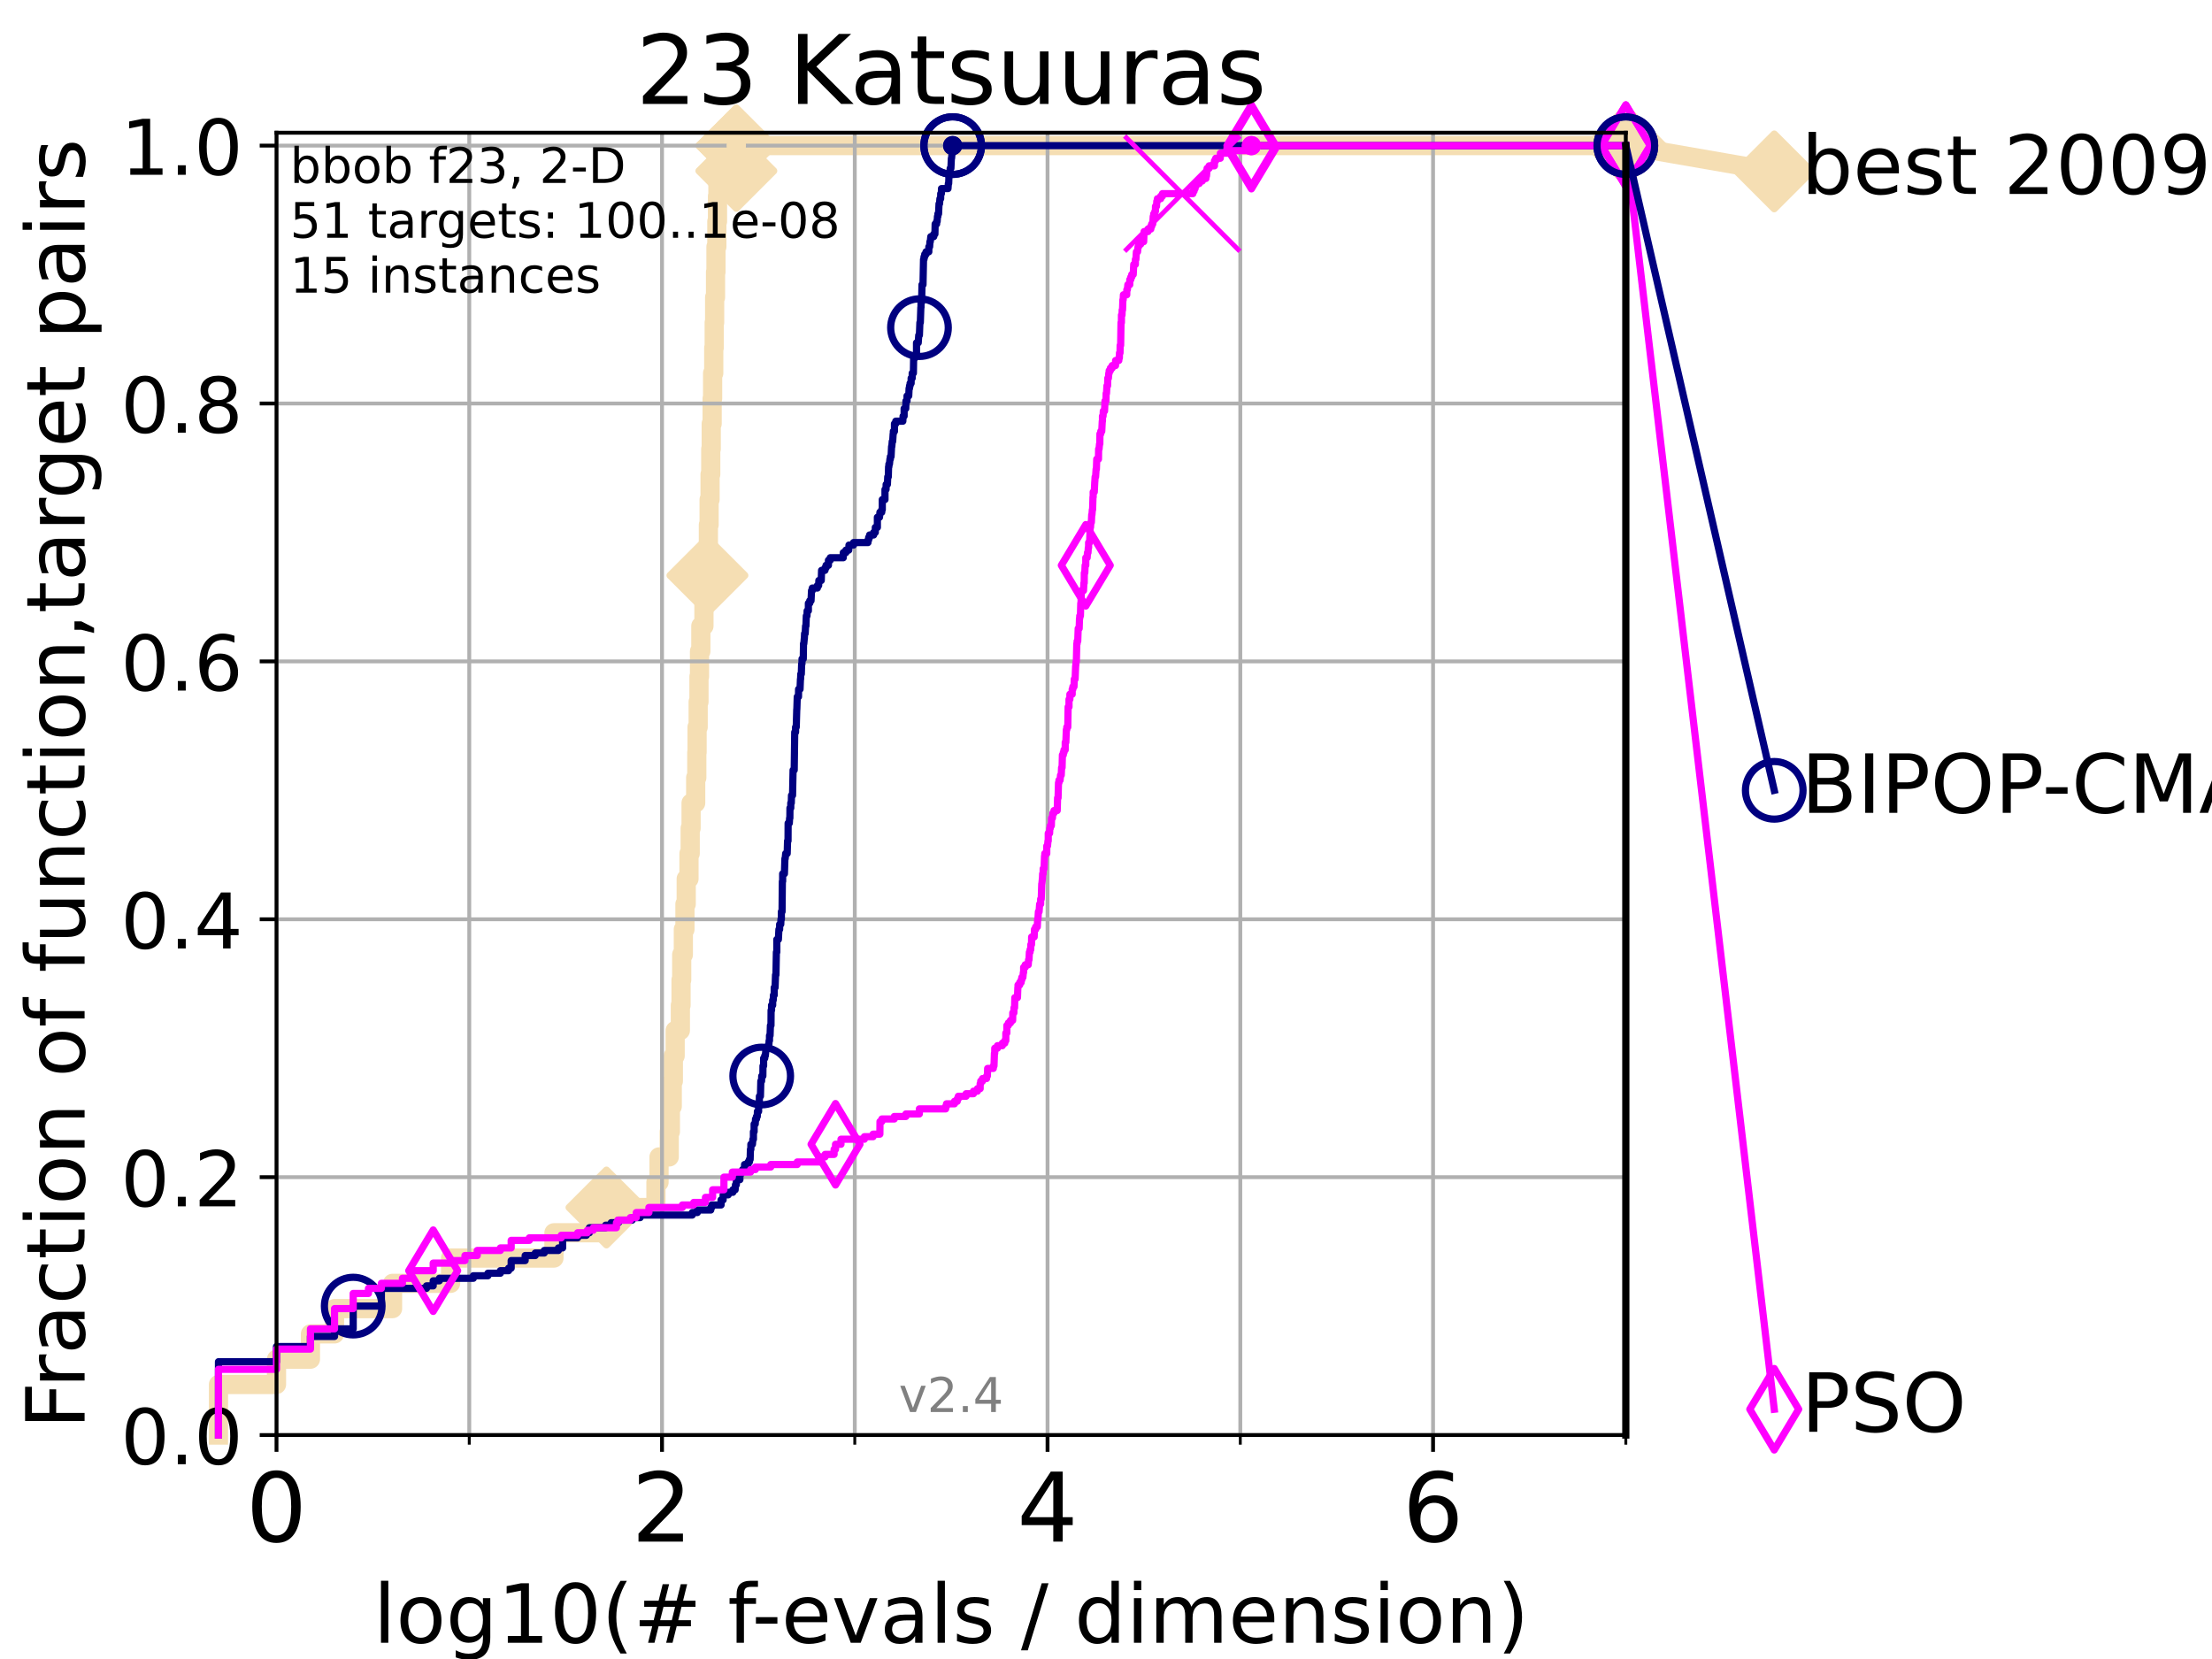 <?xml version="1.0" encoding="utf-8" standalone="no"?>
<!DOCTYPE svg PUBLIC "-//W3C//DTD SVG 1.1//EN"
  "http://www.w3.org/Graphics/SVG/1.1/DTD/svg11.dtd">
<!-- Created with matplotlib (https://matplotlib.org/) -->
<svg height="345.6pt" version="1.1" viewBox="0 0 460.8 345.6" width="460.8pt" xmlns="http://www.w3.org/2000/svg" xmlns:xlink="http://www.w3.org/1999/xlink">
 <defs>
  <style type="text/css">*{stroke-linecap:butt;stroke-linejoin:round;}</style>
 </defs>
 <g id="figure_1">
  <g id="patch_1">
   <path d="M 0 345.6 
L 460.8 345.6 
L 460.8 0 
L 0 0 
z
" style="fill:#ffffff;"/>
  </g>
  <g id="axes_1">
   <g id="patch_2">
    <path d="M 57.6 298.944 
L 338.688 298.944 
L 338.688 27.648 
L 57.6 27.648 
z
" style="fill:#ffffff;"/>
   </g>
   <g id="line2d_1">
    <path d="M 45.512 298.944 
L 45.512 288.41 
L 57.6 288.41 
L 57.6 283.143 
L 64.671 283.143 
L 64.671 277.877 
L 69.688 277.877 
L 69.688 272.61 
L 81.776 272.61 
L 81.776 267.343 
L 93.864 267.343 
L 93.864 262.076 
L 115.397 262.076 
L 115.397 256.809 
L 126.338 256.809 
L 126.338 251.542 
L 136.645 251.542 
L 136.645 246.275 
L 137.29 246.275 
L 137.29 241.009 
L 139.414 241.009 
L 139.414 235.742 
L 139.652 235.742 
L 139.652 230.475 
L 140.042 230.475 
L 140.042 225.208 
L 140.272 225.208 
L 140.272 219.941 
L 140.649 219.941 
L 140.649 214.674 
L 141.732 214.674 
L 141.732 209.407 
L 141.872 209.407 
L 141.872 204.141 
L 142.01 204.141 
L 142.01 198.874 
L 142.352 198.874 
L 142.352 193.607 
L 142.686 193.607 
L 142.686 188.34 
L 142.95 188.34 
L 142.95 183.073 
L 143.528 183.073 
L 143.528 177.806 
L 143.779 177.806 
L 143.779 172.539 
L 143.965 172.539 
L 143.965 167.272 
L 144.924 167.272 
L 144.924 162.006 
L 145.155 162.006 
L 145.155 156.739 
L 145.213 156.739 
L 145.213 151.472 
L 145.441 151.472 
L 145.441 146.205 
L 145.61 146.205 
L 145.61 140.938 
L 145.722 140.938 
L 145.722 135.671 
L 145.998 135.671 
L 145.998 130.404 
L 146.644 130.404 
L 146.644 125.138 
L 147.216 125.138 
L 147.216 119.871 
L 147.369 119.871 
L 147.369 114.604 
L 147.57 114.604 
L 147.57 109.337 
L 147.72 109.337 
L 147.72 104.07 
L 147.918 104.07 
L 147.918 98.803 
L 148.064 98.803 
L 148.064 93.536 
L 148.161 93.536 
L 148.161 88.27 
L 148.354 88.27 
L 148.354 83.003 
L 148.45 83.003 
L 148.45 77.736 
L 148.686 77.736 
L 148.686 72.469 
L 148.78 72.469 
L 148.78 67.202 
L 148.873 67.202 
L 148.873 61.935 
L 149.058 61.935 
L 149.058 56.668 
L 149.15 56.668 
L 149.15 51.402 
L 149.332 51.402 
L 149.332 46.135 
L 149.468 46.135 
L 149.468 40.868 
L 149.557 40.868 
L 149.557 35.601 
L 153.395 35.601 
L 153.395 30.334 
L 338.688 30.334 
" style="fill:none;stroke:#f5deb3;stroke-linecap:square;stroke-width:4;"/>
   </g>
   <g id="line2d_2">
    <defs>
     <path d="M -0 7.778 
L 7.778 0 
L 0 -7.778 
L -7.778 -0 
z
" id="mecc85e5bba" style="stroke:#f5deb3;stroke-linejoin:miter;stroke-width:1.5;"/>
    </defs>
    <g>
     <use style="fill:#f5deb3;stroke:#f5deb3;stroke-linejoin:miter;stroke-width:1.5;" x="126.338" xlink:href="#mecc85e5bba" y="251.542"/>
     <use style="fill:#f5deb3;stroke:#f5deb3;stroke-linejoin:miter;stroke-width:1.5;" x="147.369" xlink:href="#mecc85e5bba" y="119.871"/>
     <use style="fill:#f5deb3;stroke:#f5deb3;stroke-linejoin:miter;stroke-width:1.5;" x="153.395" xlink:href="#mecc85e5bba" y="35.601"/>
     <use style="fill:#f5deb3;stroke:#f5deb3;stroke-linejoin:miter;stroke-width:1.5;" x="153.395" xlink:href="#mecc85e5bba" y="30.334"/>
     <use style="fill:#f5deb3;stroke:#f5deb3;stroke-linejoin:miter;stroke-width:1.5;" x="153.395" xlink:href="#mecc85e5bba" y="30.334"/>
     <use style="fill:#f5deb3;stroke:#f5deb3;stroke-linejoin:miter;stroke-width:1.5;" x="338.688" xlink:href="#mecc85e5bba" y="30.334"/>
    </g>
   </g>
   <g id="line2d_3">
    <path style="fill:none;stroke:#f5deb3;stroke-linecap:square;stroke-width:4;"/>
    <g/>
   </g>
   <g id="line2d_4">
    <path d="M 338.688 30.334 
L 369.608 35.706 
" style="fill:none;stroke:#f5deb3;stroke-linecap:square;stroke-width:4;"/>
    <g>
     <use style="fill:#f5deb3;stroke:#f5deb3;stroke-linejoin:miter;stroke-width:1.5;" x="338.688" xlink:href="#mecc85e5bba" y="30.334"/>
     <use style="fill:#f5deb3;stroke:#f5deb3;stroke-linejoin:miter;stroke-width:1.5;" x="369.608" xlink:href="#mecc85e5bba" y="35.706"/>
    </g>
   </g>
   <g id="matplotlib.axis_1">
    <g id="xtick_1">
     <g id="line2d_5">
      <path clip-path="url(#p0b656250b3)" d="M 57.6 298.944 
L 57.6 27.648 
" style="fill:none;stroke:#b0b0b0;stroke-linecap:square;stroke-width:0.8;"/>
     </g>
     <g id="line2d_6">
      <defs>
       <path d="M 0 0 
L 0 3.5 
" id="m3d2c0c9e22" style="stroke:#000000;stroke-width:0.8;"/>
      </defs>
      <g>
       <use style="stroke:#000000;stroke-width:0.8;" x="57.6" xlink:href="#m3d2c0c9e22" y="298.944"/>
      </g>
     </g>
     <g id="text_1">
      <!-- 0 -->
      <g transform="translate(51.237 321.141)scale(0.2 -0.2)">
       <defs>
        <path d="M 31.781 66.406 
Q 24.172 66.406 20.328 58.906 
Q 16.5 51.422 16.5 36.375 
Q 16.5 21.391 20.328 13.891 
Q 24.172 6.391 31.781 6.391 
Q 39.453 6.391 43.281 13.891 
Q 47.125 21.391 47.125 36.375 
Q 47.125 51.422 43.281 58.906 
Q 39.453 66.406 31.781 66.406 
z
M 31.781 74.219 
Q 44.047 74.219 50.516 64.516 
Q 56.984 54.828 56.984 36.375 
Q 56.984 17.969 50.516 8.266 
Q 44.047 -1.422 31.781 -1.422 
Q 19.531 -1.422 13.062 8.266 
Q 6.594 17.969 6.594 36.375 
Q 6.594 54.828 13.062 64.516 
Q 19.531 74.219 31.781 74.219 
z
" id="DejaVuSans-48"/>
       </defs>
       <use xlink:href="#DejaVuSans-48"/>
      </g>
     </g>
    </g>
    <g id="xtick_2">
     <g id="line2d_7">
      <path clip-path="url(#p0b656250b3)" d="M 137.911 298.944 
L 137.911 27.648 
" style="fill:none;stroke:#b0b0b0;stroke-linecap:square;stroke-width:0.8;"/>
     </g>
     <g id="line2d_8">
      <g>
       <use style="stroke:#000000;stroke-width:0.8;" x="137.911" xlink:href="#m3d2c0c9e22" y="298.944"/>
      </g>
     </g>
     <g id="text_2">
      <!-- 2 -->
      <g transform="translate(131.548 321.141)scale(0.2 -0.2)">
       <defs>
        <path d="M 19.188 8.297 
L 53.609 8.297 
L 53.609 0 
L 7.328 0 
L 7.328 8.297 
Q 12.938 14.109 22.625 23.891 
Q 32.328 33.688 34.812 36.531 
Q 39.547 41.844 41.422 45.531 
Q 43.312 49.219 43.312 52.781 
Q 43.312 58.594 39.234 62.25 
Q 35.156 65.922 28.609 65.922 
Q 23.969 65.922 18.812 64.312 
Q 13.672 62.703 7.812 59.422 
L 7.812 69.391 
Q 13.766 71.781 18.938 73 
Q 24.125 74.219 28.422 74.219 
Q 39.75 74.219 46.484 68.547 
Q 53.219 62.891 53.219 53.422 
Q 53.219 48.922 51.531 44.891 
Q 49.859 40.875 45.406 35.406 
Q 44.188 33.984 37.641 27.219 
Q 31.109 20.453 19.188 8.297 
z
" id="DejaVuSans-50"/>
       </defs>
       <use xlink:href="#DejaVuSans-50"/>
      </g>
     </g>
    </g>
    <g id="xtick_3">
     <g id="line2d_9">
      <path clip-path="url(#p0b656250b3)" d="M 218.222 298.944 
L 218.222 27.648 
" style="fill:none;stroke:#b0b0b0;stroke-linecap:square;stroke-width:0.8;"/>
     </g>
     <g id="line2d_10">
      <g>
       <use style="stroke:#000000;stroke-width:0.8;" x="218.222" xlink:href="#m3d2c0c9e22" y="298.944"/>
      </g>
     </g>
     <g id="text_3">
      <!-- 4 -->
      <g transform="translate(211.859 321.141)scale(0.2 -0.2)">
       <defs>
        <path d="M 37.797 64.312 
L 12.891 25.391 
L 37.797 25.391 
z
M 35.203 72.906 
L 47.609 72.906 
L 47.609 25.391 
L 58.016 25.391 
L 58.016 17.188 
L 47.609 17.188 
L 47.609 0 
L 37.797 0 
L 37.797 17.188 
L 4.891 17.188 
L 4.891 26.703 
z
" id="DejaVuSans-52"/>
       </defs>
       <use xlink:href="#DejaVuSans-52"/>
      </g>
     </g>
    </g>
    <g id="xtick_4">
     <g id="line2d_11">
      <path clip-path="url(#p0b656250b3)" d="M 298.533 298.944 
L 298.533 27.648 
" style="fill:none;stroke:#b0b0b0;stroke-linecap:square;stroke-width:0.8;"/>
     </g>
     <g id="line2d_12">
      <g>
       <use style="stroke:#000000;stroke-width:0.8;" x="298.533" xlink:href="#m3d2c0c9e22" y="298.944"/>
      </g>
     </g>
     <g id="text_4">
      <!-- 6 -->
      <g transform="translate(292.17 321.141)scale(0.2 -0.2)">
       <defs>
        <path d="M 33.016 40.375 
Q 26.375 40.375 22.484 35.828 
Q 18.609 31.297 18.609 23.391 
Q 18.609 15.531 22.484 10.953 
Q 26.375 6.391 33.016 6.391 
Q 39.656 6.391 43.531 10.953 
Q 47.406 15.531 47.406 23.391 
Q 47.406 31.297 43.531 35.828 
Q 39.656 40.375 33.016 40.375 
z
M 52.594 71.297 
L 52.594 62.312 
Q 48.875 64.062 45.094 64.984 
Q 41.312 65.922 37.594 65.922 
Q 27.828 65.922 22.672 59.328 
Q 17.531 52.734 16.797 39.406 
Q 19.672 43.656 24.016 45.922 
Q 28.375 48.188 33.594 48.188 
Q 44.578 48.188 50.953 41.516 
Q 57.328 34.859 57.328 23.391 
Q 57.328 12.156 50.688 5.359 
Q 44.047 -1.422 33.016 -1.422 
Q 20.359 -1.422 13.672 8.266 
Q 6.984 17.969 6.984 36.375 
Q 6.984 53.656 15.188 63.938 
Q 23.391 74.219 37.203 74.219 
Q 40.922 74.219 44.703 73.484 
Q 48.484 72.75 52.594 71.297 
z
" id="DejaVuSans-54"/>
       </defs>
       <use xlink:href="#DejaVuSans-54"/>
      </g>
     </g>
    </g>
    <g id="xtick_5">
     <g id="line2d_13">
      <path clip-path="url(#p0b656250b3)" d="M 97.755 298.944 
L 97.755 27.648 
" style="fill:none;stroke:#b0b0b0;stroke-linecap:square;stroke-width:0.8;"/>
     </g>
     <g id="line2d_14">
      <defs>
       <path d="M 0 0 
L 0 2 
" id="me2655256f5" style="stroke:#000000;stroke-width:0.6;"/>
      </defs>
      <g>
       <use style="stroke:#000000;stroke-width:0.6;" x="97.755" xlink:href="#me2655256f5" y="298.944"/>
      </g>
     </g>
    </g>
    <g id="xtick_6">
     <g id="line2d_15">
      <path clip-path="url(#p0b656250b3)" d="M 178.066 298.944 
L 178.066 27.648 
" style="fill:none;stroke:#b0b0b0;stroke-linecap:square;stroke-width:0.8;"/>
     </g>
     <g id="line2d_16">
      <g>
       <use style="stroke:#000000;stroke-width:0.6;" x="178.066" xlink:href="#me2655256f5" y="298.944"/>
      </g>
     </g>
    </g>
    <g id="xtick_7">
     <g id="line2d_17">
      <path clip-path="url(#p0b656250b3)" d="M 258.377 298.944 
L 258.377 27.648 
" style="fill:none;stroke:#b0b0b0;stroke-linecap:square;stroke-width:0.8;"/>
     </g>
     <g id="line2d_18">
      <g>
       <use style="stroke:#000000;stroke-width:0.6;" x="258.377" xlink:href="#me2655256f5" y="298.944"/>
      </g>
     </g>
    </g>
    <g id="xtick_8">
     <g id="line2d_19">
      <path clip-path="url(#p0b656250b3)" d="M 338.688 298.944 
L 338.688 27.648 
" style="fill:none;stroke:#b0b0b0;stroke-linecap:square;stroke-width:0.8;"/>
     </g>
     <g id="line2d_20">
      <g>
       <use style="stroke:#000000;stroke-width:0.6;" x="338.688" xlink:href="#me2655256f5" y="298.944"/>
      </g>
     </g>
    </g>
    <g id="text_5">
     <!-- log10(# f-evals / dimension) -->
     <g transform="translate(77.764 342.218)scale(0.17 -0.17)">
      <defs>
       <path d="M 9.422 75.984 
L 18.406 75.984 
L 18.406 0 
L 9.422 0 
z
" id="DejaVuSans-108"/>
       <path d="M 30.609 48.391 
Q 23.391 48.391 19.188 42.75 
Q 14.984 37.109 14.984 27.297 
Q 14.984 17.484 19.156 11.844 
Q 23.344 6.203 30.609 6.203 
Q 37.797 6.203 41.984 11.859 
Q 46.188 17.531 46.188 27.297 
Q 46.188 37.016 41.984 42.703 
Q 37.797 48.391 30.609 48.391 
z
M 30.609 56 
Q 42.328 56 49.016 48.375 
Q 55.719 40.766 55.719 27.297 
Q 55.719 13.875 49.016 6.219 
Q 42.328 -1.422 30.609 -1.422 
Q 18.844 -1.422 12.172 6.219 
Q 5.516 13.875 5.516 27.297 
Q 5.516 40.766 12.172 48.375 
Q 18.844 56 30.609 56 
z
" id="DejaVuSans-111"/>
       <path d="M 45.406 27.984 
Q 45.406 37.75 41.375 43.109 
Q 37.359 48.484 30.078 48.484 
Q 22.859 48.484 18.828 43.109 
Q 14.797 37.75 14.797 27.984 
Q 14.797 18.266 18.828 12.891 
Q 22.859 7.516 30.078 7.516 
Q 37.359 7.516 41.375 12.891 
Q 45.406 18.266 45.406 27.984 
z
M 54.391 6.781 
Q 54.391 -7.172 48.188 -13.984 
Q 42 -20.797 29.203 -20.797 
Q 24.469 -20.797 20.266 -20.094 
Q 16.062 -19.391 12.109 -17.922 
L 12.109 -9.188 
Q 16.062 -11.328 19.922 -12.344 
Q 23.781 -13.375 27.781 -13.375 
Q 36.625 -13.375 41.016 -8.766 
Q 45.406 -4.156 45.406 5.172 
L 45.406 9.625 
Q 42.625 4.781 38.281 2.391 
Q 33.938 0 27.875 0 
Q 17.828 0 11.672 7.656 
Q 5.516 15.328 5.516 27.984 
Q 5.516 40.672 11.672 48.328 
Q 17.828 56 27.875 56 
Q 33.938 56 38.281 53.609 
Q 42.625 51.219 45.406 46.391 
L 45.406 54.688 
L 54.391 54.688 
z
" id="DejaVuSans-103"/>
       <path d="M 12.406 8.297 
L 28.516 8.297 
L 28.516 63.922 
L 10.984 60.406 
L 10.984 69.391 
L 28.422 72.906 
L 38.281 72.906 
L 38.281 8.297 
L 54.391 8.297 
L 54.391 0 
L 12.406 0 
z
" id="DejaVuSans-49"/>
       <path d="M 31 75.875 
Q 24.469 64.656 21.281 53.656 
Q 18.109 42.672 18.109 31.391 
Q 18.109 20.125 21.312 9.062 
Q 24.516 -2 31 -13.188 
L 23.188 -13.188 
Q 15.875 -1.703 12.234 9.375 
Q 8.594 20.453 8.594 31.391 
Q 8.594 42.281 12.203 53.312 
Q 15.828 64.359 23.188 75.875 
z
" id="DejaVuSans-40"/>
       <path d="M 51.125 44 
L 36.922 44 
L 32.812 27.688 
L 47.125 27.688 
z
M 43.797 71.781 
L 38.719 51.516 
L 52.984 51.516 
L 58.109 71.781 
L 65.922 71.781 
L 60.891 51.516 
L 76.125 51.516 
L 76.125 44 
L 58.984 44 
L 54.984 27.688 
L 70.516 27.688 
L 70.516 20.219 
L 53.078 20.219 
L 48 0 
L 40.188 0 
L 45.219 20.219 
L 30.906 20.219 
L 25.875 0 
L 18.016 0 
L 23.094 20.219 
L 7.719 20.219 
L 7.719 27.688 
L 24.906 27.688 
L 29 44 
L 13.281 44 
L 13.281 51.516 
L 30.906 51.516 
L 35.891 71.781 
z
" id="DejaVuSans-35"/>
       <path id="DejaVuSans-32"/>
       <path d="M 37.109 75.984 
L 37.109 68.5 
L 28.516 68.5 
Q 23.688 68.5 21.797 66.547 
Q 19.922 64.594 19.922 59.516 
L 19.922 54.688 
L 34.719 54.688 
L 34.719 47.703 
L 19.922 47.703 
L 19.922 0 
L 10.891 0 
L 10.891 47.703 
L 2.297 47.703 
L 2.297 54.688 
L 10.891 54.688 
L 10.891 58.5 
Q 10.891 67.625 15.141 71.797 
Q 19.391 75.984 28.609 75.984 
z
" id="DejaVuSans-102"/>
       <path d="M 4.891 31.391 
L 31.203 31.391 
L 31.203 23.391 
L 4.891 23.391 
z
" id="DejaVuSans-45"/>
       <path d="M 56.203 29.594 
L 56.203 25.203 
L 14.891 25.203 
Q 15.484 15.922 20.484 11.062 
Q 25.484 6.203 34.422 6.203 
Q 39.594 6.203 44.453 7.469 
Q 49.312 8.734 54.109 11.281 
L 54.109 2.781 
Q 49.266 0.734 44.188 -0.344 
Q 39.109 -1.422 33.891 -1.422 
Q 20.797 -1.422 13.156 6.188 
Q 5.516 13.812 5.516 26.812 
Q 5.516 40.234 12.766 48.109 
Q 20.016 56 32.328 56 
Q 43.359 56 49.781 48.891 
Q 56.203 41.797 56.203 29.594 
z
M 47.219 32.234 
Q 47.125 39.594 43.094 43.984 
Q 39.062 48.391 32.422 48.391 
Q 24.906 48.391 20.391 44.141 
Q 15.875 39.891 15.188 32.172 
z
" id="DejaVuSans-101"/>
       <path d="M 2.984 54.688 
L 12.5 54.688 
L 29.594 8.797 
L 46.688 54.688 
L 56.203 54.688 
L 35.688 0 
L 23.484 0 
z
" id="DejaVuSans-118"/>
       <path d="M 34.281 27.484 
Q 23.391 27.484 19.188 25 
Q 14.984 22.516 14.984 16.5 
Q 14.984 11.719 18.141 8.906 
Q 21.297 6.109 26.703 6.109 
Q 34.188 6.109 38.703 11.406 
Q 43.219 16.703 43.219 25.484 
L 43.219 27.484 
z
M 52.203 31.203 
L 52.203 0 
L 43.219 0 
L 43.219 8.297 
Q 40.141 3.328 35.547 0.953 
Q 30.953 -1.422 24.312 -1.422 
Q 15.922 -1.422 10.953 3.297 
Q 6 8.016 6 15.922 
Q 6 25.141 12.172 29.828 
Q 18.359 34.516 30.609 34.516 
L 43.219 34.516 
L 43.219 35.406 
Q 43.219 41.609 39.141 45 
Q 35.062 48.391 27.688 48.391 
Q 23 48.391 18.547 47.266 
Q 14.109 46.141 10.016 43.891 
L 10.016 52.203 
Q 14.938 54.109 19.578 55.047 
Q 24.219 56 28.609 56 
Q 40.484 56 46.344 49.844 
Q 52.203 43.703 52.203 31.203 
z
" id="DejaVuSans-97"/>
       <path d="M 44.281 53.078 
L 44.281 44.578 
Q 40.484 46.531 36.375 47.5 
Q 32.281 48.484 27.875 48.484 
Q 21.188 48.484 17.844 46.438 
Q 14.5 44.391 14.5 40.281 
Q 14.5 37.156 16.891 35.375 
Q 19.281 33.594 26.516 31.984 
L 29.594 31.297 
Q 39.156 29.25 43.188 25.516 
Q 47.219 21.781 47.219 15.094 
Q 47.219 7.469 41.188 3.016 
Q 35.156 -1.422 24.609 -1.422 
Q 20.219 -1.422 15.453 -0.562 
Q 10.688 0.297 5.422 2 
L 5.422 11.281 
Q 10.406 8.688 15.234 7.391 
Q 20.062 6.109 24.812 6.109 
Q 31.156 6.109 34.562 8.281 
Q 37.984 10.453 37.984 14.406 
Q 37.984 18.062 35.516 20.016 
Q 33.062 21.969 24.703 23.781 
L 21.578 24.516 
Q 13.234 26.266 9.516 29.906 
Q 5.812 33.547 5.812 39.891 
Q 5.812 47.609 11.281 51.797 
Q 16.75 56 26.812 56 
Q 31.781 56 36.172 55.266 
Q 40.578 54.547 44.281 53.078 
z
" id="DejaVuSans-115"/>
       <path d="M 25.391 72.906 
L 33.688 72.906 
L 8.297 -9.281 
L 0 -9.281 
z
" id="DejaVuSans-47"/>
       <path d="M 45.406 46.391 
L 45.406 75.984 
L 54.391 75.984 
L 54.391 0 
L 45.406 0 
L 45.406 8.203 
Q 42.578 3.328 38.25 0.953 
Q 33.938 -1.422 27.875 -1.422 
Q 17.969 -1.422 11.734 6.484 
Q 5.516 14.406 5.516 27.297 
Q 5.516 40.188 11.734 48.094 
Q 17.969 56 27.875 56 
Q 33.938 56 38.25 53.625 
Q 42.578 51.266 45.406 46.391 
z
M 14.797 27.297 
Q 14.797 17.391 18.875 11.75 
Q 22.953 6.109 30.078 6.109 
Q 37.203 6.109 41.297 11.75 
Q 45.406 17.391 45.406 27.297 
Q 45.406 37.203 41.297 42.844 
Q 37.203 48.484 30.078 48.484 
Q 22.953 48.484 18.875 42.844 
Q 14.797 37.203 14.797 27.297 
z
" id="DejaVuSans-100"/>
       <path d="M 9.422 54.688 
L 18.406 54.688 
L 18.406 0 
L 9.422 0 
z
M 9.422 75.984 
L 18.406 75.984 
L 18.406 64.594 
L 9.422 64.594 
z
" id="DejaVuSans-105"/>
       <path d="M 52 44.188 
Q 55.375 50.25 60.062 53.125 
Q 64.75 56 71.094 56 
Q 79.641 56 84.281 50.016 
Q 88.922 44.047 88.922 33.016 
L 88.922 0 
L 79.891 0 
L 79.891 32.719 
Q 79.891 40.578 77.094 44.375 
Q 74.312 48.188 68.609 48.188 
Q 61.625 48.188 57.562 43.547 
Q 53.516 38.922 53.516 30.906 
L 53.516 0 
L 44.484 0 
L 44.484 32.719 
Q 44.484 40.625 41.703 44.406 
Q 38.922 48.188 33.109 48.188 
Q 26.219 48.188 22.156 43.531 
Q 18.109 38.875 18.109 30.906 
L 18.109 0 
L 9.078 0 
L 9.078 54.688 
L 18.109 54.688 
L 18.109 46.188 
Q 21.188 51.219 25.484 53.609 
Q 29.781 56 35.688 56 
Q 41.656 56 45.828 52.969 
Q 50 49.953 52 44.188 
z
" id="DejaVuSans-109"/>
       <path d="M 54.891 33.016 
L 54.891 0 
L 45.906 0 
L 45.906 32.719 
Q 45.906 40.484 42.875 44.328 
Q 39.844 48.188 33.797 48.188 
Q 26.516 48.188 22.312 43.547 
Q 18.109 38.922 18.109 30.906 
L 18.109 0 
L 9.078 0 
L 9.078 54.688 
L 18.109 54.688 
L 18.109 46.188 
Q 21.344 51.125 25.703 53.562 
Q 30.078 56 35.797 56 
Q 45.219 56 50.047 50.172 
Q 54.891 44.344 54.891 33.016 
z
" id="DejaVuSans-110"/>
       <path d="M 8.016 75.875 
L 15.828 75.875 
Q 23.141 64.359 26.781 53.312 
Q 30.422 42.281 30.422 31.391 
Q 30.422 20.453 26.781 9.375 
Q 23.141 -1.703 15.828 -13.188 
L 8.016 -13.188 
Q 14.5 -2 17.703 9.062 
Q 20.906 20.125 20.906 31.391 
Q 20.906 42.672 17.703 53.656 
Q 14.5 64.656 8.016 75.875 
z
" id="DejaVuSans-41"/>
      </defs>
      <use xlink:href="#DejaVuSans-108"/>
      <use x="27.783" xlink:href="#DejaVuSans-111"/>
      <use x="88.965" xlink:href="#DejaVuSans-103"/>
      <use x="152.441" xlink:href="#DejaVuSans-49"/>
      <use x="216.064" xlink:href="#DejaVuSans-48"/>
      <use x="279.688" xlink:href="#DejaVuSans-40"/>
      <use x="318.701" xlink:href="#DejaVuSans-35"/>
      <use x="402.49" xlink:href="#DejaVuSans-32"/>
      <use x="434.277" xlink:href="#DejaVuSans-102"/>
      <use x="463.982" xlink:href="#DejaVuSans-45"/>
      <use x="500.066" xlink:href="#DejaVuSans-101"/>
      <use x="561.59" xlink:href="#DejaVuSans-118"/>
      <use x="620.77" xlink:href="#DejaVuSans-97"/>
      <use x="682.049" xlink:href="#DejaVuSans-108"/>
      <use x="709.832" xlink:href="#DejaVuSans-115"/>
      <use x="761.932" xlink:href="#DejaVuSans-32"/>
      <use x="793.719" xlink:href="#DejaVuSans-47"/>
      <use x="827.41" xlink:href="#DejaVuSans-32"/>
      <use x="859.197" xlink:href="#DejaVuSans-100"/>
      <use x="922.674" xlink:href="#DejaVuSans-105"/>
      <use x="950.457" xlink:href="#DejaVuSans-109"/>
      <use x="1047.869" xlink:href="#DejaVuSans-101"/>
      <use x="1109.393" xlink:href="#DejaVuSans-110"/>
      <use x="1172.771" xlink:href="#DejaVuSans-115"/>
      <use x="1224.871" xlink:href="#DejaVuSans-105"/>
      <use x="1252.654" xlink:href="#DejaVuSans-111"/>
      <use x="1313.836" xlink:href="#DejaVuSans-110"/>
      <use x="1377.215" xlink:href="#DejaVuSans-41"/>
     </g>
    </g>
   </g>
   <g id="matplotlib.axis_2">
    <g id="ytick_1">
     <g id="line2d_21">
      <path clip-path="url(#p0b656250b3)" d="M 57.6 298.944 
L 338.688 298.944 
" style="fill:none;stroke:#b0b0b0;stroke-linecap:square;stroke-width:0.8;"/>
     </g>
     <g id="line2d_22">
      <defs>
       <path d="M 0 0 
L -3.5 0 
" id="m1c091957d5" style="stroke:#000000;stroke-width:0.8;"/>
      </defs>
      <g>
       <use style="stroke:#000000;stroke-width:0.8;" x="57.6" xlink:href="#m1c091957d5" y="298.944"/>
      </g>
     </g>
     <g id="text_6">
      <!-- 0.0 -->
      <g transform="translate(25.155 305.023)scale(0.16 -0.16)">
       <defs>
        <path d="M 10.688 12.406 
L 21 12.406 
L 21 0 
L 10.688 0 
z
" id="DejaVuSans-46"/>
       </defs>
       <use xlink:href="#DejaVuSans-48"/>
       <use x="63.623" xlink:href="#DejaVuSans-46"/>
       <use x="95.41" xlink:href="#DejaVuSans-48"/>
      </g>
     </g>
    </g>
    <g id="ytick_2">
     <g id="line2d_23">
      <path clip-path="url(#p0b656250b3)" d="M 57.6 245.222 
L 338.688 245.222 
" style="fill:none;stroke:#b0b0b0;stroke-linecap:square;stroke-width:0.8;"/>
     </g>
     <g id="line2d_24">
      <g>
       <use style="stroke:#000000;stroke-width:0.8;" x="57.6" xlink:href="#m1c091957d5" y="245.222"/>
      </g>
     </g>
     <g id="text_7">
      <!-- 0.2 -->
      <g transform="translate(25.155 251.301)scale(0.16 -0.16)">
       <use xlink:href="#DejaVuSans-48"/>
       <use x="63.623" xlink:href="#DejaVuSans-46"/>
       <use x="95.41" xlink:href="#DejaVuSans-50"/>
      </g>
     </g>
    </g>
    <g id="ytick_3">
     <g id="line2d_25">
      <path clip-path="url(#p0b656250b3)" d="M 57.6 191.5 
L 338.688 191.5 
" style="fill:none;stroke:#b0b0b0;stroke-linecap:square;stroke-width:0.8;"/>
     </g>
     <g id="line2d_26">
      <g>
       <use style="stroke:#000000;stroke-width:0.8;" x="57.6" xlink:href="#m1c091957d5" y="191.5"/>
      </g>
     </g>
     <g id="text_8">
      <!-- 0.4 -->
      <g transform="translate(25.155 197.579)scale(0.16 -0.16)">
       <use xlink:href="#DejaVuSans-48"/>
       <use x="63.623" xlink:href="#DejaVuSans-46"/>
       <use x="95.41" xlink:href="#DejaVuSans-52"/>
      </g>
     </g>
    </g>
    <g id="ytick_4">
     <g id="line2d_27">
      <path clip-path="url(#p0b656250b3)" d="M 57.6 137.778 
L 338.688 137.778 
" style="fill:none;stroke:#b0b0b0;stroke-linecap:square;stroke-width:0.8;"/>
     </g>
     <g id="line2d_28">
      <g>
       <use style="stroke:#000000;stroke-width:0.8;" x="57.6" xlink:href="#m1c091957d5" y="137.778"/>
      </g>
     </g>
     <g id="text_9">
      <!-- 0.6 -->
      <g transform="translate(25.155 143.857)scale(0.16 -0.16)">
       <use xlink:href="#DejaVuSans-48"/>
       <use x="63.623" xlink:href="#DejaVuSans-46"/>
       <use x="95.41" xlink:href="#DejaVuSans-54"/>
      </g>
     </g>
    </g>
    <g id="ytick_5">
     <g id="line2d_29">
      <path clip-path="url(#p0b656250b3)" d="M 57.6 84.056 
L 338.688 84.056 
" style="fill:none;stroke:#b0b0b0;stroke-linecap:square;stroke-width:0.8;"/>
     </g>
     <g id="line2d_30">
      <g>
       <use style="stroke:#000000;stroke-width:0.8;" x="57.6" xlink:href="#m1c091957d5" y="84.056"/>
      </g>
     </g>
     <g id="text_10">
      <!-- 0.8 -->
      <g transform="translate(25.155 90.135)scale(0.16 -0.16)">
       <defs>
        <path d="M 31.781 34.625 
Q 24.75 34.625 20.719 30.859 
Q 16.703 27.094 16.703 20.516 
Q 16.703 13.922 20.719 10.156 
Q 24.75 6.391 31.781 6.391 
Q 38.812 6.391 42.859 10.172 
Q 46.922 13.969 46.922 20.516 
Q 46.922 27.094 42.891 30.859 
Q 38.875 34.625 31.781 34.625 
z
M 21.922 38.812 
Q 15.578 40.375 12.031 44.719 
Q 8.5 49.078 8.5 55.328 
Q 8.5 64.062 14.719 69.141 
Q 20.953 74.219 31.781 74.219 
Q 42.672 74.219 48.875 69.141 
Q 55.078 64.062 55.078 55.328 
Q 55.078 49.078 51.531 44.719 
Q 48 40.375 41.703 38.812 
Q 48.828 37.156 52.797 32.312 
Q 56.781 27.484 56.781 20.516 
Q 56.781 9.906 50.312 4.234 
Q 43.844 -1.422 31.781 -1.422 
Q 19.734 -1.422 13.25 4.234 
Q 6.781 9.906 6.781 20.516 
Q 6.781 27.484 10.781 32.312 
Q 14.797 37.156 21.922 38.812 
z
M 18.312 54.391 
Q 18.312 48.734 21.844 45.562 
Q 25.391 42.391 31.781 42.391 
Q 38.141 42.391 41.719 45.562 
Q 45.312 48.734 45.312 54.391 
Q 45.312 60.062 41.719 63.234 
Q 38.141 66.406 31.781 66.406 
Q 25.391 66.406 21.844 63.234 
Q 18.312 60.062 18.312 54.391 
z
" id="DejaVuSans-56"/>
       </defs>
       <use xlink:href="#DejaVuSans-48"/>
       <use x="63.623" xlink:href="#DejaVuSans-46"/>
       <use x="95.41" xlink:href="#DejaVuSans-56"/>
      </g>
     </g>
    </g>
    <g id="ytick_6">
     <g id="line2d_31">
      <path clip-path="url(#p0b656250b3)" d="M 57.6 30.334 
L 338.688 30.334 
" style="fill:none;stroke:#b0b0b0;stroke-linecap:square;stroke-width:0.8;"/>
     </g>
     <g id="line2d_32">
      <g>
       <use style="stroke:#000000;stroke-width:0.8;" x="57.6" xlink:href="#m1c091957d5" y="30.334"/>
      </g>
     </g>
     <g id="text_11">
      <!-- 1.0 -->
      <g transform="translate(25.155 36.413)scale(0.16 -0.16)">
       <use xlink:href="#DejaVuSans-49"/>
       <use x="63.623" xlink:href="#DejaVuSans-46"/>
       <use x="95.41" xlink:href="#DejaVuSans-48"/>
      </g>
     </g>
    </g>
    <g id="text_12">
     <!-- Fraction of function,target pairs -->
     <g transform="translate(17.62 297.681)rotate(-90)scale(0.17 -0.17)">
      <defs>
       <path d="M 9.812 72.906 
L 51.703 72.906 
L 51.703 64.594 
L 19.672 64.594 
L 19.672 43.109 
L 48.578 43.109 
L 48.578 34.812 
L 19.672 34.812 
L 19.672 0 
L 9.812 0 
z
" id="DejaVuSans-70"/>
       <path d="M 41.109 46.297 
Q 39.594 47.172 37.812 47.578 
Q 36.031 48 33.891 48 
Q 26.266 48 22.188 43.047 
Q 18.109 38.094 18.109 28.812 
L 18.109 0 
L 9.078 0 
L 9.078 54.688 
L 18.109 54.688 
L 18.109 46.188 
Q 20.953 51.172 25.484 53.578 
Q 30.031 56 36.531 56 
Q 37.453 56 38.578 55.875 
Q 39.703 55.766 41.062 55.516 
z
" id="DejaVuSans-114"/>
       <path d="M 48.781 52.594 
L 48.781 44.188 
Q 44.969 46.297 41.141 47.344 
Q 37.312 48.391 33.406 48.391 
Q 24.656 48.391 19.812 42.844 
Q 14.984 37.312 14.984 27.297 
Q 14.984 17.281 19.812 11.734 
Q 24.656 6.203 33.406 6.203 
Q 37.312 6.203 41.141 7.25 
Q 44.969 8.297 48.781 10.406 
L 48.781 2.094 
Q 45.016 0.344 40.984 -0.531 
Q 36.969 -1.422 32.422 -1.422 
Q 20.062 -1.422 12.781 6.344 
Q 5.516 14.109 5.516 27.297 
Q 5.516 40.672 12.859 48.328 
Q 20.219 56 33.016 56 
Q 37.156 56 41.109 55.141 
Q 45.062 54.297 48.781 52.594 
z
" id="DejaVuSans-99"/>
       <path d="M 18.312 70.219 
L 18.312 54.688 
L 36.812 54.688 
L 36.812 47.703 
L 18.312 47.703 
L 18.312 18.016 
Q 18.312 11.328 20.141 9.422 
Q 21.969 7.516 27.594 7.516 
L 36.812 7.516 
L 36.812 0 
L 27.594 0 
Q 17.188 0 13.234 3.875 
Q 9.281 7.766 9.281 18.016 
L 9.281 47.703 
L 2.688 47.703 
L 2.688 54.688 
L 9.281 54.688 
L 9.281 70.219 
z
" id="DejaVuSans-116"/>
       <path d="M 8.5 21.578 
L 8.5 54.688 
L 17.484 54.688 
L 17.484 21.922 
Q 17.484 14.156 20.5 10.266 
Q 23.531 6.391 29.594 6.391 
Q 36.859 6.391 41.078 11.031 
Q 45.312 15.672 45.312 23.688 
L 45.312 54.688 
L 54.297 54.688 
L 54.297 0 
L 45.312 0 
L 45.312 8.406 
Q 42.047 3.422 37.719 1 
Q 33.406 -1.422 27.688 -1.422 
Q 18.266 -1.422 13.375 4.438 
Q 8.5 10.297 8.5 21.578 
z
M 31.109 56 
z
" id="DejaVuSans-117"/>
       <path d="M 11.719 12.406 
L 22.016 12.406 
L 22.016 4 
L 14.016 -11.625 
L 7.719 -11.625 
L 11.719 4 
z
" id="DejaVuSans-44"/>
       <path d="M 18.109 8.203 
L 18.109 -20.797 
L 9.078 -20.797 
L 9.078 54.688 
L 18.109 54.688 
L 18.109 46.391 
Q 20.953 51.266 25.266 53.625 
Q 29.594 56 35.594 56 
Q 45.562 56 51.781 48.094 
Q 58.016 40.188 58.016 27.297 
Q 58.016 14.406 51.781 6.484 
Q 45.562 -1.422 35.594 -1.422 
Q 29.594 -1.422 25.266 0.953 
Q 20.953 3.328 18.109 8.203 
z
M 48.688 27.297 
Q 48.688 37.203 44.609 42.844 
Q 40.531 48.484 33.406 48.484 
Q 26.266 48.484 22.188 42.844 
Q 18.109 37.203 18.109 27.297 
Q 18.109 17.391 22.188 11.75 
Q 26.266 6.109 33.406 6.109 
Q 40.531 6.109 44.609 11.75 
Q 48.688 17.391 48.688 27.297 
z
" id="DejaVuSans-112"/>
      </defs>
      <use xlink:href="#DejaVuSans-70"/>
      <use x="50.27" xlink:href="#DejaVuSans-114"/>
      <use x="91.383" xlink:href="#DejaVuSans-97"/>
      <use x="152.662" xlink:href="#DejaVuSans-99"/>
      <use x="207.643" xlink:href="#DejaVuSans-116"/>
      <use x="246.852" xlink:href="#DejaVuSans-105"/>
      <use x="274.635" xlink:href="#DejaVuSans-111"/>
      <use x="335.816" xlink:href="#DejaVuSans-110"/>
      <use x="399.195" xlink:href="#DejaVuSans-32"/>
      <use x="430.982" xlink:href="#DejaVuSans-111"/>
      <use x="492.164" xlink:href="#DejaVuSans-102"/>
      <use x="527.369" xlink:href="#DejaVuSans-32"/>
      <use x="559.156" xlink:href="#DejaVuSans-102"/>
      <use x="594.361" xlink:href="#DejaVuSans-117"/>
      <use x="657.74" xlink:href="#DejaVuSans-110"/>
      <use x="721.119" xlink:href="#DejaVuSans-99"/>
      <use x="776.1" xlink:href="#DejaVuSans-116"/>
      <use x="815.309" xlink:href="#DejaVuSans-105"/>
      <use x="843.092" xlink:href="#DejaVuSans-111"/>
      <use x="904.273" xlink:href="#DejaVuSans-110"/>
      <use x="967.652" xlink:href="#DejaVuSans-44"/>
      <use x="999.439" xlink:href="#DejaVuSans-116"/>
      <use x="1038.648" xlink:href="#DejaVuSans-97"/>
      <use x="1099.928" xlink:href="#DejaVuSans-114"/>
      <use x="1139.291" xlink:href="#DejaVuSans-103"/>
      <use x="1202.768" xlink:href="#DejaVuSans-101"/>
      <use x="1264.291" xlink:href="#DejaVuSans-116"/>
      <use x="1303.5" xlink:href="#DejaVuSans-32"/>
      <use x="1335.287" xlink:href="#DejaVuSans-112"/>
      <use x="1398.764" xlink:href="#DejaVuSans-97"/>
      <use x="1460.043" xlink:href="#DejaVuSans-105"/>
      <use x="1487.826" xlink:href="#DejaVuSans-114"/>
      <use x="1528.939" xlink:href="#DejaVuSans-115"/>
     </g>
    </g>
   </g>
   <g id="line2d_33">
    <defs>
     <path d="M 0 1.5 
C 0.398 1.5 0.779 1.342 1.061 1.061 
C 1.342 0.779 1.5 0.398 1.5 0 
C 1.5 -0.398 1.342 -0.779 1.061 -1.061 
C 0.779 -1.342 0.398 -1.5 0 -1.5 
C -0.398 -1.5 -0.779 -1.342 -1.061 -1.061 
C -1.342 -0.779 -1.5 -0.398 -1.5 0 
C -1.5 0.398 -1.342 0.779 -1.061 1.061 
C -0.779 1.342 -0.398 1.5 0 1.5 
z
" id="m081707aecb" style="stroke:#f5deb3;"/>
    </defs>
    <g>
     <use style="fill:#f5deb3;stroke:#f5deb3;" x="153.395" xlink:href="#m081707aecb" y="30.334"/>
     <use style="fill:#f5deb3;stroke:#f5deb3;" x="153.395" xlink:href="#m081707aecb" y="30.334"/>
    </g>
   </g>
   <g id="line2d_34">
    <defs>
     <path d="M 0 1.5 
C 0.398 1.5 0.779 1.342 1.061 1.061 
C 1.342 0.779 1.5 0.398 1.5 0 
C 1.5 -0.398 1.342 -0.779 1.061 -1.061 
C 0.779 -1.342 0.398 -1.5 0 -1.5 
C -0.398 -1.5 -0.779 -1.342 -1.061 -1.061 
C -1.342 -0.779 -1.5 -0.398 -1.5 0 
C -1.5 0.398 -1.342 0.779 -1.061 1.061 
C -0.779 1.342 -0.398 1.5 0 1.5 
z
" id="mde0790b7ad" style="stroke:#000080;"/>
    </defs>
    <g>
     <use style="fill:#000080;stroke:#000080;" x="198.459" xlink:href="#mde0790b7ad" y="30.334"/>
     <use style="fill:#000080;stroke:#000080;" x="198.459" xlink:href="#mde0790b7ad" y="30.334"/>
    </g>
   </g>
   <g id="line2d_35">
    <path d="M 45.512 298.944 
L 45.512 283.67 
L 57.6 283.67 
L 57.6 280.51 
L 64.671 280.51 
L 64.671 278.403 
L 69.688 278.403 
L 69.688 276.823 
L 73.579 276.823 
L 73.579 272.083 
L 79.447 272.083 
L 79.447 268.396 
L 88.847 268.396 
L 88.847 267.87 
L 90.243 267.87 
L 90.243 266.816 
L 91.535 266.816 
L 91.535 266.289 
L 98.606 266.289 
L 98.606 265.763 
L 101.647 265.763 
L 101.647 265.236 
L 104.235 265.236 
L 104.235 264.709 
L 105.952 264.709 
L 105.952 264.183 
L 106.489 264.183 
L 106.489 262.603 
L 109.402 262.603 
L 109.402 261.549 
L 111.506 261.549 
L 111.506 261.023 
L 113.383 261.023 
L 113.383 260.496 
L 116.323 260.496 
L 116.323 259.969 
L 117.203 259.969 
L 117.203 257.862 
L 120.335 257.862 
L 120.335 257.336 
L 122.148 257.336 
L 122.148 256.809 
L 122.782 256.809 
L 122.782 255.756 
L 126.168 255.756 
L 126.168 255.229 
L 127.326 255.229 
L 127.326 254.702 
L 128.856 254.702 
L 128.856 254.176 
L 131.691 254.176 
L 131.691 253.649 
L 133.353 253.649 
L 133.353 253.122 
L 144.209 253.122 
L 144.209 252.596 
L 145.27 252.596 
L 145.27 252.069 
L 148.064 252.069 
L 148.064 251.542 
L 148.258 251.542 
L 148.258 251.016 
L 150.215 251.016 
L 150.215 249.962 
L 150.641 249.962 
L 150.641 248.909 
L 151.701 248.909 
L 151.701 248.382 
L 152.662 248.382 
L 152.662 247.855 
L 153.142 247.855 
L 153.215 246.802 
L 153.395 246.802 
L 153.395 245.749 
L 154.133 245.749 
L 154.133 244.695 
L 154.27 244.695 
L 154.27 244.169 
L 154.708 244.169 
L 154.708 243.642 
L 155.103 243.642 
L 155.103 242.589 
L 155.836 242.589 
L 155.836 242.062 
L 156.114 242.062 
L 156.114 241.535 
L 156.267 241.535 
L 156.328 239.428 
L 156.418 239.428 
L 156.418 238.375 
L 156.747 238.375 
L 156.836 237.322 
L 156.953 237.322 
L 156.953 235.742 
L 157.099 235.742 
L 157.099 234.162 
L 157.33 234.162 
L 157.387 233.108 
L 157.585 233.108 
L 157.585 232.582 
L 157.754 232.582 
L 157.782 231.528 
L 158.031 231.528 
L 158.031 230.475 
L 158.168 230.475 
L 158.195 228.368 
L 158.412 228.368 
L 158.493 225.208 
L 158.653 225.208 
L 158.679 224.155 
L 158.916 224.155 
L 158.942 222.048 
L 159.072 222.048 
L 159.072 220.468 
L 159.304 220.468 
L 159.304 219.941 
L 159.431 219.941 
L 159.532 218.888 
L 159.583 218.888 
L 159.583 218.361 
L 159.981 218.361 
L 159.981 217.834 
L 160.152 217.834 
L 160.225 216.781 
L 160.298 216.781 
L 160.298 215.728 
L 160.418 215.728 
L 160.49 213.621 
L 160.609 213.621 
L 160.633 210.461 
L 160.727 210.461 
L 160.727 209.407 
L 160.961 209.407 
L 160.961 208.354 
L 161.077 208.354 
L 161.123 207.301 
L 161.284 207.301 
L 161.284 205.721 
L 161.466 205.721 
L 161.556 203.087 
L 161.645 203.087 
L 161.735 198.347 
L 161.823 198.347 
L 161.823 195.714 
L 162.152 195.714 
L 162.26 193.607 
L 162.411 193.607 
L 162.411 192.553 
L 162.645 192.553 
L 162.687 191.5 
L 162.771 191.5 
L 162.771 189.92 
L 162.917 189.92 
L 162.979 183.6 
L 163.041 183.6 
L 163.041 182.02 
L 163.409 182.02 
L 163.51 178.86 
L 163.57 178.86 
L 163.67 177.806 
L 163.985 177.806 
L 164.063 175.173 
L 164.16 175.173 
L 164.18 171.486 
L 164.429 171.486 
L 164.486 170.433 
L 164.543 170.433 
L 164.562 168.326 
L 164.731 168.326 
L 164.731 167.272 
L 164.843 167.272 
L 164.881 165.692 
L 165.102 165.692 
L 165.212 160.426 
L 165.447 160.426 
L 165.555 152.525 
L 165.732 152.525 
L 165.732 151.472 
L 165.873 151.472 
L 165.978 147.785 
L 165.996 147.785 
L 166.083 145.152 
L 166.341 145.152 
L 166.358 143.572 
L 166.662 143.572 
L 166.746 141.465 
L 166.779 141.465 
L 166.813 140.411 
L 166.929 140.411 
L 166.994 138.305 
L 167.06 138.305 
L 167.077 137.251 
L 167.337 137.251 
L 167.385 134.091 
L 167.449 134.091 
L 167.545 133.038 
L 167.561 133.038 
L 167.609 131.985 
L 167.735 131.985 
L 167.814 130.404 
L 167.892 130.404 
L 167.97 128.298 
L 168.11 128.298 
L 168.141 127.244 
L 168.4 127.244 
L 168.4 125.664 
L 168.686 125.664 
L 168.686 125.138 
L 168.953 125.138 
L 169.056 123.031 
L 169.216 123.031 
L 169.216 122.504 
L 170.27 122.504 
L 170.27 121.977 
L 170.54 121.977 
L 170.581 120.924 
L 171.082 120.924 
L 171.147 118.817 
L 171.859 118.817 
L 171.859 118.291 
L 172.081 118.291 
L 172.081 117.764 
L 172.578 117.764 
L 172.578 116.711 
L 172.956 116.711 
L 172.956 116.184 
L 175.668 116.184 
L 175.668 115.131 
L 176.209 115.131 
L 176.209 114.604 
L 176.81 114.604 
L 176.857 113.55 
L 177.803 113.55 
L 177.803 113.024 
L 180.812 113.024 
L 180.812 112.497 
L 180.953 112.497 
L 180.953 111.97 
L 181.151 111.97 
L 181.151 111.444 
L 182 111.444 
L 182 110.917 
L 182.344 110.917 
L 182.344 109.864 
L 182.775 109.864 
L 182.775 107.757 
L 183.216 107.757 
L 183.306 106.704 
L 183.683 106.704 
L 183.683 106.177 
L 183.797 106.177 
L 183.797 104.07 
L 184.359 104.07 
L 184.359 101.963 
L 184.582 101.963 
L 184.6 100.91 
L 184.862 100.91 
L 184.933 99.33 
L 185.05 99.33 
L 185.108 97.223 
L 185.172 97.223 
L 185.172 96.697 
L 185.288 96.697 
L 185.391 95.643 
L 185.477 95.643 
L 185.477 95.116 
L 185.625 95.116 
L 185.732 93.01 
L 185.782 93.01 
L 185.866 91.956 
L 185.96 91.956 
L 186.06 90.376 
L 186.099 90.376 
L 186.099 89.85 
L 186.334 89.85 
L 186.334 88.27 
L 186.603 88.27 
L 186.603 87.743 
L 188.078 87.743 
L 188.127 86.69 
L 188.346 86.69 
L 188.346 85.109 
L 188.686 85.109 
L 188.724 83.529 
L 188.95 83.529 
L 188.95 82.476 
L 189.306 82.476 
L 189.379 80.896 
L 189.47 80.896 
L 189.47 80.369 
L 189.587 80.369 
L 189.587 79.843 
L 189.806 79.843 
L 189.806 78.789 
L 190.027 78.789 
L 190.027 77.736 
L 190.276 77.736 
L 190.328 74.576 
L 190.602 74.576 
L 190.602 74.049 
L 190.926 74.049 
L 190.926 71.416 
L 191.281 71.416 
L 191.391 69.836 
L 191.529 69.836 
L 191.629 67.202 
L 191.721 67.202 
L 191.828 64.042 
L 191.86 64.042 
L 191.86 62.989 
L 191.99 62.989 
L 192.068 59.302 
L 192.278 59.302 
L 192.386 54.035 
L 192.485 54.035 
L 192.485 53.508 
L 192.633 53.508 
L 192.633 52.982 
L 192.911 52.982 
L 192.911 52.455 
L 193.489 52.455 
L 193.497 51.402 
L 193.658 51.402 
L 193.718 50.348 
L 193.793 50.348 
L 193.902 49.295 
L 194.514 49.295 
L 194.514 48.768 
L 194.76 48.768 
L 194.81 46.661 
L 195.114 46.661 
L 195.114 46.135 
L 195.226 46.135 
L 195.291 45.081 
L 195.375 45.081 
L 195.375 44.555 
L 195.517 44.555 
L 195.616 42.448 
L 195.727 42.448 
L 195.8 41.395 
L 195.953 41.395 
L 195.969 40.341 
L 196.106 40.341 
L 196.128 39.288 
L 197.482 39.288 
L 197.559 38.234 
L 197.625 38.234 
L 197.707 36.128 
L 197.862 36.128 
L 197.943 35.074 
L 198.09 35.074 
L 198.189 32.968 
L 198.228 32.968 
L 198.324 31.914 
L 198.435 31.914 
L 198.459 30.334 
L 338.688 30.334 
L 338.688 30.334 
" style="fill:none;stroke:#000080;stroke-linecap:square;stroke-width:1.5;"/>
   </g>
   <g id="line2d_36">
    <defs>
     <path d="M 0 6 
C 1.591 6 3.117 5.368 4.243 4.243 
C 5.368 3.117 6 1.591 6 0 
C 6 -1.591 5.368 -3.117 4.243 -4.243 
C 3.117 -5.368 1.591 -6 0 -6 
C -1.591 -6 -3.117 -5.368 -4.243 -4.243 
C -5.368 -3.117 -6 -1.591 -6 0 
C -6 1.591 -5.368 3.117 -4.243 4.243 
C -3.117 5.368 -1.591 6 0 6 
z
" id="m57cd16f2b5" style="stroke:#000080;stroke-width:1.5;"/>
    </defs>
    <g>
     <use style="fill-opacity:0;stroke:#000080;stroke-width:1.5;" x="73.579" xlink:href="#m57cd16f2b5" y="272.083"/>
     <use style="fill-opacity:0;stroke:#000080;stroke-width:1.5;" x="158.679" xlink:href="#m57cd16f2b5" y="224.155"/>
     <use style="fill-opacity:0;stroke:#000080;stroke-width:1.5;" x="191.545" xlink:href="#m57cd16f2b5" y="68.255"/>
     <use style="fill-opacity:0;stroke:#000080;stroke-width:1.5;" x="198.459" xlink:href="#m57cd16f2b5" y="30.334"/>
     <use style="fill-opacity:0;stroke:#000080;stroke-width:1.5;" x="198.459" xlink:href="#m57cd16f2b5" y="30.334"/>
     <use style="fill-opacity:0;stroke:#000080;stroke-width:1.5;" x="338.688" xlink:href="#m57cd16f2b5" y="30.334"/>
    </g>
   </g>
   <g id="line2d_37">
    <path style="fill:none;stroke:#000080;stroke-linecap:square;stroke-width:1.5;"/>
    <g/>
   </g>
   <g id="line2d_38">
    <defs>
     <path d="M 0 1.5 
C 0.398 1.5 0.779 1.342 1.061 1.061 
C 1.342 0.779 1.5 0.398 1.5 0 
C 1.5 -0.398 1.342 -0.779 1.061 -1.061 
C 0.779 -1.342 0.398 -1.5 0 -1.5 
C -0.398 -1.5 -0.779 -1.342 -1.061 -1.061 
C -1.342 -0.779 -1.5 -0.398 -1.5 0 
C -1.5 0.398 -1.342 0.779 -1.061 1.061 
C -0.779 1.342 -0.398 1.5 0 1.5 
z
" id="m412fce4843" style="stroke:#ff00ff;"/>
    </defs>
    <g>
     <use style="fill:#ff00ff;stroke:#ff00ff;" x="260.687" xlink:href="#m412fce4843" y="30.334"/>
     <use style="fill:#ff00ff;stroke:#ff00ff;" x="260.687" xlink:href="#m412fce4843" y="30.334"/>
    </g>
   </g>
   <g id="line2d_39">
    <path d="M 45.512 298.944 
L 45.512 285.25 
L 57.6 285.25 
L 57.6 281.037 
L 64.671 281.037 
L 64.671 276.823 
L 69.688 276.823 
L 69.688 272.61 
L 73.579 272.61 
L 73.579 269.45 
L 76.759 269.45 
L 76.759 268.396 
L 79.447 268.396 
L 79.447 267.343 
L 83.83 267.343 
L 83.83 266.289 
L 85.667 266.289 
L 85.667 264.709 
L 90.243 264.709 
L 90.243 263.129 
L 93.864 263.129 
L 93.864 262.603 
L 96.861 262.603 
L 96.861 261.549 
L 99.418 261.549 
L 99.418 260.496 
L 104.235 260.496 
L 104.235 259.969 
L 106.489 259.969 
L 106.489 258.389 
L 110.274 258.389 
L 110.274 257.862 
L 116.914 257.862 
L 116.914 257.336 
L 120.335 257.336 
L 120.335 256.809 
L 122.362 256.809 
L 122.362 256.282 
L 123.594 256.282 
L 123.594 255.756 
L 128.411 255.756 
L 128.411 254.702 
L 128.709 254.702 
L 128.709 254.176 
L 131.313 254.176 
L 131.313 253.649 
L 132.542 253.649 
L 132.542 252.596 
L 135.179 252.596 
L 135.179 251.542 
L 142.148 251.542 
L 142.148 251.016 
L 144.511 251.016 
L 144.511 250.489 
L 146.958 250.489 
L 146.958 249.436 
L 148.45 249.436 
L 148.45 247.855 
L 150.808 247.855 
L 150.808 245.222 
L 152.55 245.222 
L 152.55 244.169 
L 156.358 244.169 
L 156.358 243.642 
L 157.358 243.642 
L 157.358 243.115 
L 160.561 243.115 
L 160.561 242.589 
L 166.083 242.589 
L 166.083 242.062 
L 170.634 242.062 
L 170.634 241.009 
L 171.883 241.009 
L 171.883 240.482 
L 173.756 240.482 
L 173.756 239.428 
L 174.055 239.428 
L 174.055 238.375 
L 175.191 238.375 
L 175.191 237.322 
L 180.066 237.322 
L 180.066 236.795 
L 181.874 236.795 
L 181.874 236.268 
L 183.293 236.268 
L 183.319 233.635 
L 183.708 233.635 
L 183.708 233.108 
L 186.295 233.108 
L 186.295 232.582 
L 188.71 232.582 
L 188.71 232.055 
L 191.517 232.055 
L 191.517 231.001 
L 197 231.001 
L 197 230.475 
L 197.167 230.475 
L 197.167 229.948 
L 198.835 229.948 
L 198.835 229.421 
L 199.418 229.421 
L 199.418 228.895 
L 199.635 228.895 
L 199.635 228.368 
L 201.249 228.368 
L 201.249 227.841 
L 202.792 227.841 
L 202.792 227.315 
L 203.619 227.315 
L 203.619 226.788 
L 204.186 226.788 
L 204.186 225.735 
L 204.304 225.735 
L 204.304 225.208 
L 204.683 225.208 
L 204.683 224.681 
L 205.523 224.681 
L 205.523 224.155 
L 205.687 224.155 
L 205.746 222.575 
L 206.923 222.575 
L 206.923 222.048 
L 207.066 222.048 
L 207.158 219.414 
L 207.217 219.414 
L 207.227 218.361 
L 207.791 218.361 
L 207.791 217.834 
L 208.809 217.834 
L 208.809 217.308 
L 209.312 217.308 
L 209.312 216.781 
L 209.531 216.781 
L 209.531 215.201 
L 209.745 215.201 
L 209.745 213.621 
L 210.063 213.621 
L 210.063 213.094 
L 210.501 213.094 
L 210.501 212.567 
L 210.952 212.567 
L 210.982 210.987 
L 211.212 210.987 
L 211.232 209.934 
L 211.353 209.934 
L 211.405 207.827 
L 211.957 207.827 
L 212.039 205.721 
L 212.071 205.721 
L 212.071 205.194 
L 212.419 205.194 
L 212.419 204.667 
L 212.72 204.667 
L 212.72 204.141 
L 212.857 204.141 
L 212.857 203.614 
L 213.085 203.614 
L 213.184 202.56 
L 213.242 202.56 
L 213.242 201.507 
L 213.571 201.507 
L 213.571 200.98 
L 214.201 200.98 
L 214.275 199.927 
L 214.362 199.927 
L 214.438 198.347 
L 214.581 198.347 
L 214.581 197.82 
L 214.723 197.82 
L 214.739 196.767 
L 214.881 196.767 
L 214.908 195.187 
L 215.438 195.187 
L 215.497 193.607 
L 215.745 193.607 
L 215.745 193.08 
L 216.087 193.08 
L 216.16 191.5 
L 216.22 191.5 
L 216.317 189.92 
L 216.463 189.92 
L 216.573 188.34 
L 216.787 188.34 
L 216.787 187.287 
L 216.911 187.287 
L 217.016 184.126 
L 217.039 184.126 
L 217.145 183.073 
L 217.161 183.073 
L 217.202 182.02 
L 217.304 182.02 
L 217.31 180.966 
L 217.493 180.966 
L 217.592 178.333 
L 217.647 178.333 
L 217.647 177.806 
L 218.061 177.806 
L 218.064 176.226 
L 218.218 176.226 
L 218.31 175.173 
L 218.367 175.173 
L 218.367 173.593 
L 218.651 173.593 
L 218.694 172.539 
L 218.796 172.539 
L 218.796 172.013 
L 219.015 172.013 
L 219.055 170.433 
L 219.235 170.433 
L 219.335 169.379 
L 219.563 169.379 
L 219.563 168.853 
L 220.236 168.853 
L 220.314 166.219 
L 220.415 166.219 
L 220.504 163.059 
L 220.601 163.059 
L 220.601 162.532 
L 220.838 162.532 
L 220.928 161.479 
L 221.076 161.479 
L 221.147 159.899 
L 221.252 159.899 
L 221.318 157.265 
L 221.507 157.265 
L 221.507 156.739 
L 221.651 156.739 
L 221.651 156.212 
L 221.902 156.212 
L 221.904 154.632 
L 222.036 154.632 
L 222.14 151.999 
L 222.231 151.999 
L 222.231 151.472 
L 222.437 151.472 
L 222.51 147.258 
L 222.694 147.258 
L 222.694 145.678 
L 222.876 145.678 
L 222.876 144.625 
L 223.358 144.625 
L 223.358 143.572 
L 223.499 143.572 
L 223.499 143.045 
L 223.734 143.045 
L 223.793 141.465 
L 223.967 141.465 
L 224.071 138.831 
L 224.078 138.831 
L 224.182 137.778 
L 224.223 137.778 
L 224.317 134.091 
L 224.379 134.091 
L 224.379 133.565 
L 224.513 133.565 
L 224.606 130.931 
L 224.81 130.931 
L 224.88 128.824 
L 224.93 128.824 
L 224.93 128.298 
L 225.073 128.298 
L 225.144 125.664 
L 225.195 125.664 
L 225.278 123.031 
L 225.713 123.031 
L 225.794 121.451 
L 225.862 121.451 
L 225.88 119.344 
L 225.985 119.344 
L 226.05 117.764 
L 226.188 117.764 
L 226.188 116.184 
L 226.472 116.184 
L 226.539 115.131 
L 226.649 115.131 
L 226.715 114.077 
L 226.776 114.077 
L 226.776 113.024 
L 226.994 113.024 
L 227.102 109.864 
L 227.172 109.864 
L 227.247 108.81 
L 227.351 108.81 
L 227.422 107.23 
L 227.473 107.23 
L 227.554 106.177 
L 227.607 106.177 
L 227.687 103.543 
L 227.729 103.543 
L 227.729 102.49 
L 227.955 102.49 
L 228.06 100.383 
L 228.067 100.383 
L 228.134 99.33 
L 228.232 99.33 
L 228.334 97.75 
L 228.399 97.75 
L 228.472 95.643 
L 228.831 95.643 
L 228.862 93.536 
L 228.957 93.536 
L 229.051 92.483 
L 229.114 92.483 
L 229.136 90.376 
L 229.312 90.376 
L 229.312 89.85 
L 229.515 89.85 
L 229.62 87.743 
L 229.662 87.743 
L 229.662 86.69 
L 229.79 86.69 
L 229.836 85.636 
L 230.097 85.636 
L 230.189 83.529 
L 230.393 83.529 
L 230.429 81.949 
L 230.505 81.949 
L 230.594 80.369 
L 230.729 80.369 
L 230.772 78.789 
L 230.898 78.789 
L 230.985 77.736 
L 231.06 77.736 
L 231.06 77.209 
L 231.309 77.209 
L 231.309 76.682 
L 231.684 76.682 
L 231.684 76.156 
L 232.386 76.156 
L 232.397 75.102 
L 233.069 75.102 
L 233.069 74.576 
L 233.187 74.576 
L 233.208 73.522 
L 233.322 73.522 
L 233.346 71.942 
L 233.45 71.942 
L 233.528 67.202 
L 233.611 67.202 
L 233.618 65.622 
L 233.734 65.622 
L 233.77 64.569 
L 233.846 64.569 
L 233.915 62.462 
L 233.975 62.462 
L 234.028 61.409 
L 234.723 61.409 
L 234.736 60.355 
L 234.849 60.355 
L 234.956 59.302 
L 235.351 59.302 
L 235.351 58.248 
L 235.562 58.248 
L 235.562 57.722 
L 235.761 57.722 
L 235.761 57.195 
L 236.069 57.195 
L 236.18 55.088 
L 236.519 55.088 
L 236.519 54.035 
L 236.631 54.035 
L 236.732 52.455 
L 236.97 52.455 
L 237.075 51.402 
L 237.193 51.402 
L 237.193 50.875 
L 237.624 50.875 
L 237.624 50.348 
L 238.248 50.348 
L 238.335 48.241 
L 239.153 48.241 
L 239.153 47.715 
L 239.733 47.715 
L 239.733 47.188 
L 239.909 47.188 
L 239.909 46.661 
L 240.136 46.661 
L 240.237 45.081 
L 240.333 45.081 
L 240.333 44.555 
L 240.579 44.555 
L 240.579 44.028 
L 240.698 44.028 
L 240.71 42.975 
L 240.924 42.975 
L 240.981 41.921 
L 241.111 41.921 
L 241.111 41.395 
L 241.794 41.395 
L 241.794 40.868 
L 242.159 40.868 
L 242.159 40.341 
L 248.496 40.341 
L 248.496 39.814 
L 248.742 39.814 
L 248.742 39.288 
L 248.958 39.288 
L 248.958 38.761 
L 249.151 38.761 
L 249.151 38.234 
L 249.824 38.234 
L 249.824 37.708 
L 250.467 37.708 
L 250.467 37.181 
L 251.218 37.181 
L 251.218 36.654 
L 251.335 36.654 
L 251.43 35.601 
L 251.458 35.601 
L 251.458 35.074 
L 251.878 35.074 
L 251.878 34.548 
L 252.991 34.548 
L 252.996 33.494 
L 253.256 33.494 
L 253.256 32.968 
L 254.208 32.968 
L 254.229 31.914 
L 255.924 31.914 
L 255.924 31.387 
L 259.75 31.387 
L 259.75 30.861 
L 260.687 30.861 
L 260.687 30.334 
L 338.688 30.334 
L 338.688 30.334 
" style="fill:none;stroke:#ff00ff;stroke-linecap:square;stroke-width:1.5;"/>
   </g>
   <g id="line2d_40">
    <defs>
     <path d="M -0 8.485 
L 5.091 0 
L 0 -8.485 
L -5.091 -0 
z
" id="mf1ed1aaff1" style="stroke:#ff00ff;stroke-linejoin:miter;stroke-width:1.5;"/>
    </defs>
    <g>
     <use style="fill-opacity:0;stroke:#ff00ff;stroke-linejoin:miter;stroke-width:1.5;" x="90.243" xlink:href="#mf1ed1aaff1" y="264.709"/>
     <use style="fill-opacity:0;stroke:#ff00ff;stroke-linejoin:miter;stroke-width:1.5;" x="174.055" xlink:href="#mf1ed1aaff1" y="238.375"/>
     <use style="fill-opacity:0;stroke:#ff00ff;stroke-linejoin:miter;stroke-width:1.5;" x="226.188" xlink:href="#mf1ed1aaff1" y="117.764"/>
     <use style="fill-opacity:0;stroke:#ff00ff;stroke-linejoin:miter;stroke-width:1.5;" x="260.687" xlink:href="#mf1ed1aaff1" y="30.861"/>
     <use style="fill-opacity:0;stroke:#ff00ff;stroke-linejoin:miter;stroke-width:1.5;" x="260.687" xlink:href="#mf1ed1aaff1" y="30.334"/>
     <use style="fill-opacity:0;stroke:#ff00ff;stroke-linejoin:miter;stroke-width:1.5;" x="338.688" xlink:href="#mf1ed1aaff1" y="30.334"/>
    </g>
   </g>
   <g id="line2d_41">
    <path style="fill:none;stroke:#ff00ff;stroke-linecap:square;stroke-width:1.5;"/>
    <g/>
   </g>
   <g id="line2d_42">
    <path clip-path="url(#p0b656250b3)" d="M 246.289 40.341 
" style="fill:none;stroke:#ff00ff;stroke-linecap:square;stroke-width:1.5;"/>
    <defs>
     <path d="M -12 12 
L 12 -12 
M -12 -12 
L 12 12 
" id="m8346b3f513" style="stroke:#ff00ff;"/>
    </defs>
    <g clip-path="url(#p0b656250b3)">
     <use style="fill:#ff00ff;stroke:#ff00ff;" x="246.289" xlink:href="#m8346b3f513" y="40.341"/>
    </g>
   </g>
   <g id="line2d_43">
    <path d="M 338.688 30.334 
L 369.608 293.572 
" style="fill:none;stroke:#ff00ff;stroke-linecap:square;stroke-width:1.5;"/>
    <g>
     <use style="fill-opacity:0;stroke:#ff00ff;stroke-linejoin:miter;stroke-width:1.5;" x="338.688" xlink:href="#mf1ed1aaff1" y="30.334"/>
     <use style="fill-opacity:0;stroke:#ff00ff;stroke-linejoin:miter;stroke-width:1.5;" x="369.608" xlink:href="#mf1ed1aaff1" y="293.572"/>
    </g>
   </g>
   <g id="line2d_44">
    <path d="M 338.688 30.334 
L 369.608 164.639 
" style="fill:none;stroke:#000080;stroke-linecap:square;stroke-width:1.5;"/>
    <g>
     <use style="fill-opacity:0;stroke:#000080;stroke-width:1.5;" x="338.688" xlink:href="#m57cd16f2b5" y="30.334"/>
     <use style="fill-opacity:0;stroke:#000080;stroke-width:1.5;" x="369.608" xlink:href="#m57cd16f2b5" y="164.639"/>
    </g>
   </g>
   <g id="line2d_45">
    <path d="M 338.688 298.944 
L 338.688 30.334 
" style="fill:none;stroke:#000000;stroke-linecap:square;stroke-width:1.5;"/>
   </g>
   <g id="patch_3">
    <path d="M 57.6 298.944 
L 57.6 27.648 
" style="fill:none;stroke:#000000;stroke-linecap:square;stroke-linejoin:miter;stroke-width:0.8;"/>
   </g>
   <g id="patch_4">
    <path d="M 338.688 298.944 
L 338.688 27.648 
" style="fill:none;stroke:#000000;stroke-linecap:square;stroke-linejoin:miter;stroke-width:0.8;"/>
   </g>
   <g id="patch_5">
    <path d="M 57.6 298.944 
L 338.688 298.944 
" style="fill:none;stroke:#000000;stroke-linecap:square;stroke-linejoin:miter;stroke-width:0.8;"/>
   </g>
   <g id="patch_6">
    <path d="M 57.6 27.648 
L 338.688 27.648 
" style="fill:none;stroke:#000000;stroke-linecap:square;stroke-linejoin:miter;stroke-width:0.8;"/>
   </g>
   <g id="text_13">
    <!-- PSO -->
    <g transform="translate(375.229 298.263)scale(0.17 -0.17)">
     <defs>
      <path d="M 19.672 64.797 
L 19.672 37.406 
L 32.078 37.406 
Q 38.969 37.406 42.719 40.969 
Q 46.484 44.531 46.484 51.125 
Q 46.484 57.672 42.719 61.234 
Q 38.969 64.797 32.078 64.797 
z
M 9.812 72.906 
L 32.078 72.906 
Q 44.344 72.906 50.609 67.359 
Q 56.891 61.812 56.891 51.125 
Q 56.891 40.328 50.609 34.812 
Q 44.344 29.297 32.078 29.297 
L 19.672 29.297 
L 19.672 0 
L 9.812 0 
z
" id="DejaVuSans-80"/>
      <path d="M 53.516 70.516 
L 53.516 60.891 
Q 47.906 63.578 42.922 64.891 
Q 37.938 66.219 33.297 66.219 
Q 25.25 66.219 20.875 63.094 
Q 16.5 59.969 16.5 54.203 
Q 16.5 49.359 19.406 46.891 
Q 22.312 44.438 30.422 42.922 
L 36.375 41.703 
Q 47.406 39.594 52.656 34.297 
Q 57.906 29 57.906 20.125 
Q 57.906 9.516 50.797 4.047 
Q 43.703 -1.422 29.984 -1.422 
Q 24.812 -1.422 18.969 -0.25 
Q 13.141 0.922 6.891 3.219 
L 6.891 13.375 
Q 12.891 10.016 18.656 8.297 
Q 24.422 6.594 29.984 6.594 
Q 38.422 6.594 43.016 9.906 
Q 47.609 13.234 47.609 19.391 
Q 47.609 24.75 44.312 27.781 
Q 41.016 30.812 33.5 32.328 
L 27.484 33.5 
Q 16.453 35.688 11.516 40.375 
Q 6.594 45.062 6.594 53.422 
Q 6.594 63.094 13.406 68.656 
Q 20.219 74.219 32.172 74.219 
Q 37.312 74.219 42.625 73.281 
Q 47.953 72.359 53.516 70.516 
z
" id="DejaVuSans-83"/>
      <path d="M 39.406 66.219 
Q 28.656 66.219 22.328 58.203 
Q 16.016 50.203 16.016 36.375 
Q 16.016 22.609 22.328 14.594 
Q 28.656 6.594 39.406 6.594 
Q 50.141 6.594 56.422 14.594 
Q 62.703 22.609 62.703 36.375 
Q 62.703 50.203 56.422 58.203 
Q 50.141 66.219 39.406 66.219 
z
M 39.406 74.219 
Q 54.734 74.219 63.906 63.938 
Q 73.094 53.656 73.094 36.375 
Q 73.094 19.141 63.906 8.859 
Q 54.734 -1.422 39.406 -1.422 
Q 24.031 -1.422 14.812 8.828 
Q 5.609 19.094 5.609 36.375 
Q 5.609 53.656 14.812 63.938 
Q 24.031 74.219 39.406 74.219 
z
" id="DejaVuSans-79"/>
     </defs>
     <use xlink:href="#DejaVuSans-80"/>
     <use x="60.303" xlink:href="#DejaVuSans-83"/>
     <use x="123.779" xlink:href="#DejaVuSans-79"/>
    </g>
   </g>
   <g id="text_14">
    <!-- BIPOP-CMA -->
    <g transform="translate(375.229 169.33)scale(0.17 -0.17)">
     <defs>
      <path d="M 19.672 34.812 
L 19.672 8.109 
L 35.5 8.109 
Q 43.453 8.109 47.281 11.406 
Q 51.125 14.703 51.125 21.484 
Q 51.125 28.328 47.281 31.562 
Q 43.453 34.812 35.5 34.812 
z
M 19.672 64.797 
L 19.672 42.828 
L 34.281 42.828 
Q 41.5 42.828 45.031 45.531 
Q 48.578 48.25 48.578 53.812 
Q 48.578 59.328 45.031 62.062 
Q 41.5 64.797 34.281 64.797 
z
M 9.812 72.906 
L 35.016 72.906 
Q 46.297 72.906 52.391 68.219 
Q 58.5 63.531 58.5 54.891 
Q 58.5 48.188 55.375 44.234 
Q 52.25 40.281 46.188 39.312 
Q 53.469 37.75 57.5 32.781 
Q 61.531 27.828 61.531 20.406 
Q 61.531 10.641 54.891 5.312 
Q 48.25 0 35.984 0 
L 9.812 0 
z
" id="DejaVuSans-66"/>
      <path d="M 9.812 72.906 
L 19.672 72.906 
L 19.672 0 
L 9.812 0 
z
" id="DejaVuSans-73"/>
      <path d="M 64.406 67.281 
L 64.406 56.891 
Q 59.422 61.531 53.781 63.812 
Q 48.141 66.109 41.797 66.109 
Q 29.297 66.109 22.656 58.469 
Q 16.016 50.828 16.016 36.375 
Q 16.016 21.969 22.656 14.328 
Q 29.297 6.688 41.797 6.688 
Q 48.141 6.688 53.781 8.984 
Q 59.422 11.281 64.406 15.922 
L 64.406 5.609 
Q 59.234 2.094 53.438 0.328 
Q 47.656 -1.422 41.219 -1.422 
Q 24.656 -1.422 15.125 8.703 
Q 5.609 18.844 5.609 36.375 
Q 5.609 53.953 15.125 64.078 
Q 24.656 74.219 41.219 74.219 
Q 47.75 74.219 53.531 72.484 
Q 59.328 70.75 64.406 67.281 
z
" id="DejaVuSans-67"/>
      <path d="M 9.812 72.906 
L 24.516 72.906 
L 43.109 23.297 
L 61.812 72.906 
L 76.516 72.906 
L 76.516 0 
L 66.891 0 
L 66.891 64.016 
L 48.094 14.016 
L 38.188 14.016 
L 19.391 64.016 
L 19.391 0 
L 9.812 0 
z
" id="DejaVuSans-77"/>
      <path d="M 34.188 63.188 
L 20.797 26.906 
L 47.609 26.906 
z
M 28.609 72.906 
L 39.797 72.906 
L 67.578 0 
L 57.328 0 
L 50.688 18.703 
L 17.828 18.703 
L 11.188 0 
L 0.781 0 
z
" id="DejaVuSans-65"/>
     </defs>
     <use xlink:href="#DejaVuSans-66"/>
     <use x="68.604" xlink:href="#DejaVuSans-73"/>
     <use x="98.096" xlink:href="#DejaVuSans-80"/>
     <use x="158.398" xlink:href="#DejaVuSans-79"/>
     <use x="237.109" xlink:href="#DejaVuSans-80"/>
     <use x="295.162" xlink:href="#DejaVuSans-45"/>
     <use x="331.246" xlink:href="#DejaVuSans-67"/>
     <use x="401.07" xlink:href="#DejaVuSans-77"/>
     <use x="487.35" xlink:href="#DejaVuSans-65"/>
    </g>
   </g>
   <g id="text_15">
    <!-- best 2009 -->
    <g transform="translate(375.229 40.397)scale(0.17 -0.17)">
     <defs>
      <path d="M 48.688 27.297 
Q 48.688 37.203 44.609 42.844 
Q 40.531 48.484 33.406 48.484 
Q 26.266 48.484 22.188 42.844 
Q 18.109 37.203 18.109 27.297 
Q 18.109 17.391 22.188 11.75 
Q 26.266 6.109 33.406 6.109 
Q 40.531 6.109 44.609 11.75 
Q 48.688 17.391 48.688 27.297 
z
M 18.109 46.391 
Q 20.953 51.266 25.266 53.625 
Q 29.594 56 35.594 56 
Q 45.562 56 51.781 48.094 
Q 58.016 40.188 58.016 27.297 
Q 58.016 14.406 51.781 6.484 
Q 45.562 -1.422 35.594 -1.422 
Q 29.594 -1.422 25.266 0.953 
Q 20.953 3.328 18.109 8.203 
L 18.109 0 
L 9.078 0 
L 9.078 75.984 
L 18.109 75.984 
z
" id="DejaVuSans-98"/>
      <path d="M 10.984 1.516 
L 10.984 10.5 
Q 14.703 8.734 18.5 7.812 
Q 22.312 6.891 25.984 6.891 
Q 35.75 6.891 40.891 13.453 
Q 46.047 20.016 46.781 33.406 
Q 43.953 29.203 39.594 26.953 
Q 35.25 24.703 29.984 24.703 
Q 19.047 24.703 12.672 31.312 
Q 6.297 37.938 6.297 49.422 
Q 6.297 60.641 12.938 67.422 
Q 19.578 74.219 30.609 74.219 
Q 43.266 74.219 49.922 64.516 
Q 56.594 54.828 56.594 36.375 
Q 56.594 19.141 48.406 8.859 
Q 40.234 -1.422 26.422 -1.422 
Q 22.703 -1.422 18.891 -0.688 
Q 15.094 0.047 10.984 1.516 
z
M 30.609 32.422 
Q 37.25 32.422 41.125 36.953 
Q 45.016 41.5 45.016 49.422 
Q 45.016 57.281 41.125 61.844 
Q 37.25 66.406 30.609 66.406 
Q 23.969 66.406 20.094 61.844 
Q 16.219 57.281 16.219 49.422 
Q 16.219 41.5 20.094 36.953 
Q 23.969 32.422 30.609 32.422 
z
" id="DejaVuSans-57"/>
     </defs>
     <use xlink:href="#DejaVuSans-98"/>
     <use x="63.477" xlink:href="#DejaVuSans-101"/>
     <use x="125" xlink:href="#DejaVuSans-115"/>
     <use x="177.1" xlink:href="#DejaVuSans-116"/>
     <use x="216.309" xlink:href="#DejaVuSans-32"/>
     <use x="248.096" xlink:href="#DejaVuSans-50"/>
     <use x="311.719" xlink:href="#DejaVuSans-48"/>
     <use x="375.342" xlink:href="#DejaVuSans-48"/>
     <use x="438.965" xlink:href="#DejaVuSans-57"/>
    </g>
   </g>
   <g id="text_16">
    <!-- bbob f23, 2-D -->
    <g transform="translate(60.411 38.111)scale(0.102 -0.102)">
     <defs>
      <path d="M 40.578 39.312 
Q 47.656 37.797 51.625 33 
Q 55.609 28.219 55.609 21.188 
Q 55.609 10.406 48.188 4.484 
Q 40.766 -1.422 27.094 -1.422 
Q 22.516 -1.422 17.656 -0.516 
Q 12.797 0.391 7.625 2.203 
L 7.625 11.719 
Q 11.719 9.328 16.594 8.109 
Q 21.484 6.891 26.812 6.891 
Q 36.078 6.891 40.938 10.547 
Q 45.797 14.203 45.797 21.188 
Q 45.797 27.641 41.281 31.266 
Q 36.766 34.906 28.719 34.906 
L 20.219 34.906 
L 20.219 43.016 
L 29.109 43.016 
Q 36.375 43.016 40.234 45.922 
Q 44.094 48.828 44.094 54.297 
Q 44.094 59.906 40.109 62.906 
Q 36.141 65.922 28.719 65.922 
Q 24.656 65.922 20.016 65.031 
Q 15.375 64.156 9.812 62.312 
L 9.812 71.094 
Q 15.438 72.656 20.344 73.438 
Q 25.25 74.219 29.594 74.219 
Q 40.828 74.219 47.359 69.109 
Q 53.906 64.016 53.906 55.328 
Q 53.906 49.266 50.438 45.094 
Q 46.969 40.922 40.578 39.312 
z
" id="DejaVuSans-51"/>
      <path d="M 19.672 64.797 
L 19.672 8.109 
L 31.594 8.109 
Q 46.688 8.109 53.688 14.938 
Q 60.688 21.781 60.688 36.531 
Q 60.688 51.172 53.688 57.984 
Q 46.688 64.797 31.594 64.797 
z
M 9.812 72.906 
L 30.078 72.906 
Q 51.266 72.906 61.172 64.094 
Q 71.094 55.281 71.094 36.531 
Q 71.094 17.672 61.125 8.828 
Q 51.172 0 30.078 0 
L 9.812 0 
z
" id="DejaVuSans-68"/>
     </defs>
     <use xlink:href="#DejaVuSans-98"/>
     <use x="63.477" xlink:href="#DejaVuSans-98"/>
     <use x="126.953" xlink:href="#DejaVuSans-111"/>
     <use x="188.135" xlink:href="#DejaVuSans-98"/>
     <use x="251.611" xlink:href="#DejaVuSans-32"/>
     <use x="283.398" xlink:href="#DejaVuSans-102"/>
     <use x="318.604" xlink:href="#DejaVuSans-50"/>
     <use x="382.227" xlink:href="#DejaVuSans-51"/>
     <use x="445.85" xlink:href="#DejaVuSans-44"/>
     <use x="477.637" xlink:href="#DejaVuSans-32"/>
     <use x="509.424" xlink:href="#DejaVuSans-50"/>
     <use x="573.047" xlink:href="#DejaVuSans-45"/>
     <use x="609.131" xlink:href="#DejaVuSans-68"/>
    </g>
    <!-- 51 targets: 100..1e-08 -->
    <g transform="translate(60.411 49.533)scale(0.102 -0.102)">
     <defs>
      <path d="M 10.797 72.906 
L 49.516 72.906 
L 49.516 64.594 
L 19.828 64.594 
L 19.828 46.734 
Q 21.969 47.469 24.109 47.828 
Q 26.266 48.188 28.422 48.188 
Q 40.625 48.188 47.75 41.5 
Q 54.891 34.812 54.891 23.391 
Q 54.891 11.625 47.562 5.094 
Q 40.234 -1.422 26.906 -1.422 
Q 22.312 -1.422 17.547 -0.641 
Q 12.797 0.141 7.719 1.703 
L 7.719 11.625 
Q 12.109 9.234 16.797 8.062 
Q 21.484 6.891 26.703 6.891 
Q 35.156 6.891 40.078 11.328 
Q 45.016 15.766 45.016 23.391 
Q 45.016 31 40.078 35.438 
Q 35.156 39.891 26.703 39.891 
Q 22.75 39.891 18.812 39.016 
Q 14.891 38.141 10.797 36.281 
z
" id="DejaVuSans-53"/>
      <path d="M 11.719 12.406 
L 22.016 12.406 
L 22.016 0 
L 11.719 0 
z
M 11.719 51.703 
L 22.016 51.703 
L 22.016 39.312 
L 11.719 39.312 
z
" id="DejaVuSans-58"/>
     </defs>
     <use xlink:href="#DejaVuSans-53"/>
     <use x="63.623" xlink:href="#DejaVuSans-49"/>
     <use x="127.246" xlink:href="#DejaVuSans-32"/>
     <use x="159.033" xlink:href="#DejaVuSans-116"/>
     <use x="198.242" xlink:href="#DejaVuSans-97"/>
     <use x="259.521" xlink:href="#DejaVuSans-114"/>
     <use x="298.885" xlink:href="#DejaVuSans-103"/>
     <use x="362.361" xlink:href="#DejaVuSans-101"/>
     <use x="423.885" xlink:href="#DejaVuSans-116"/>
     <use x="463.094" xlink:href="#DejaVuSans-115"/>
     <use x="515.193" xlink:href="#DejaVuSans-58"/>
     <use x="548.885" xlink:href="#DejaVuSans-32"/>
     <use x="580.672" xlink:href="#DejaVuSans-49"/>
     <use x="644.295" xlink:href="#DejaVuSans-48"/>
     <use x="707.918" xlink:href="#DejaVuSans-48"/>
     <use x="771.541" xlink:href="#DejaVuSans-46"/>
     <use x="803.328" xlink:href="#DejaVuSans-46"/>
     <use x="835.115" xlink:href="#DejaVuSans-49"/>
     <use x="898.738" xlink:href="#DejaVuSans-101"/>
     <use x="960.262" xlink:href="#DejaVuSans-45"/>
     <use x="996.346" xlink:href="#DejaVuSans-48"/>
     <use x="1059.969" xlink:href="#DejaVuSans-56"/>
    </g>
    <!-- 15 instances -->
    <g transform="translate(60.411 60.955)scale(0.102 -0.102)">
     <use xlink:href="#DejaVuSans-49"/>
     <use x="63.623" xlink:href="#DejaVuSans-53"/>
     <use x="127.246" xlink:href="#DejaVuSans-32"/>
     <use x="159.033" xlink:href="#DejaVuSans-105"/>
     <use x="186.816" xlink:href="#DejaVuSans-110"/>
     <use x="250.195" xlink:href="#DejaVuSans-115"/>
     <use x="302.295" xlink:href="#DejaVuSans-116"/>
     <use x="341.504" xlink:href="#DejaVuSans-97"/>
     <use x="402.783" xlink:href="#DejaVuSans-110"/>
     <use x="466.162" xlink:href="#DejaVuSans-99"/>
     <use x="521.143" xlink:href="#DejaVuSans-101"/>
     <use x="582.666" xlink:href="#DejaVuSans-115"/>
    </g>
   </g>
   <g id="text_17">
    <!-- v2.4 -->
    <g style="fill:#808080;" transform="translate(187.233 294.151)scale(0.1 -0.1)">
     <use xlink:href="#DejaVuSans-118"/>
     <use x="59.18" xlink:href="#DejaVuSans-50"/>
     <use x="122.803" xlink:href="#DejaVuSans-46"/>
     <use x="154.59" xlink:href="#DejaVuSans-52"/>
    </g>
   </g>
   <g id="text_18">
    <!-- 23 Katsuuras -->
    <g transform="translate(132.477 21.648)scale(0.2 -0.2)">
     <defs>
      <path d="M 9.812 72.906 
L 19.672 72.906 
L 19.672 42.094 
L 52.391 72.906 
L 65.094 72.906 
L 28.906 38.922 
L 67.672 0 
L 54.688 0 
L 19.672 35.109 
L 19.672 0 
L 9.812 0 
z
" id="DejaVuSans-75"/>
     </defs>
     <use xlink:href="#DejaVuSans-50"/>
     <use x="63.623" xlink:href="#DejaVuSans-51"/>
     <use x="127.246" xlink:href="#DejaVuSans-32"/>
     <use x="159.033" xlink:href="#DejaVuSans-75"/>
     <use x="222.859" xlink:href="#DejaVuSans-97"/>
     <use x="284.139" xlink:href="#DejaVuSans-116"/>
     <use x="323.348" xlink:href="#DejaVuSans-115"/>
     <use x="375.447" xlink:href="#DejaVuSans-117"/>
     <use x="438.826" xlink:href="#DejaVuSans-117"/>
     <use x="502.205" xlink:href="#DejaVuSans-114"/>
     <use x="543.318" xlink:href="#DejaVuSans-97"/>
     <use x="604.598" xlink:href="#DejaVuSans-115"/>
    </g>
   </g>
  </g>
 </g>
 <defs>
  <clipPath id="p0b656250b3">
   <rect height="271.296" width="281.088" x="57.6" y="27.648"/>
  </clipPath>
 </defs>
</svg>

